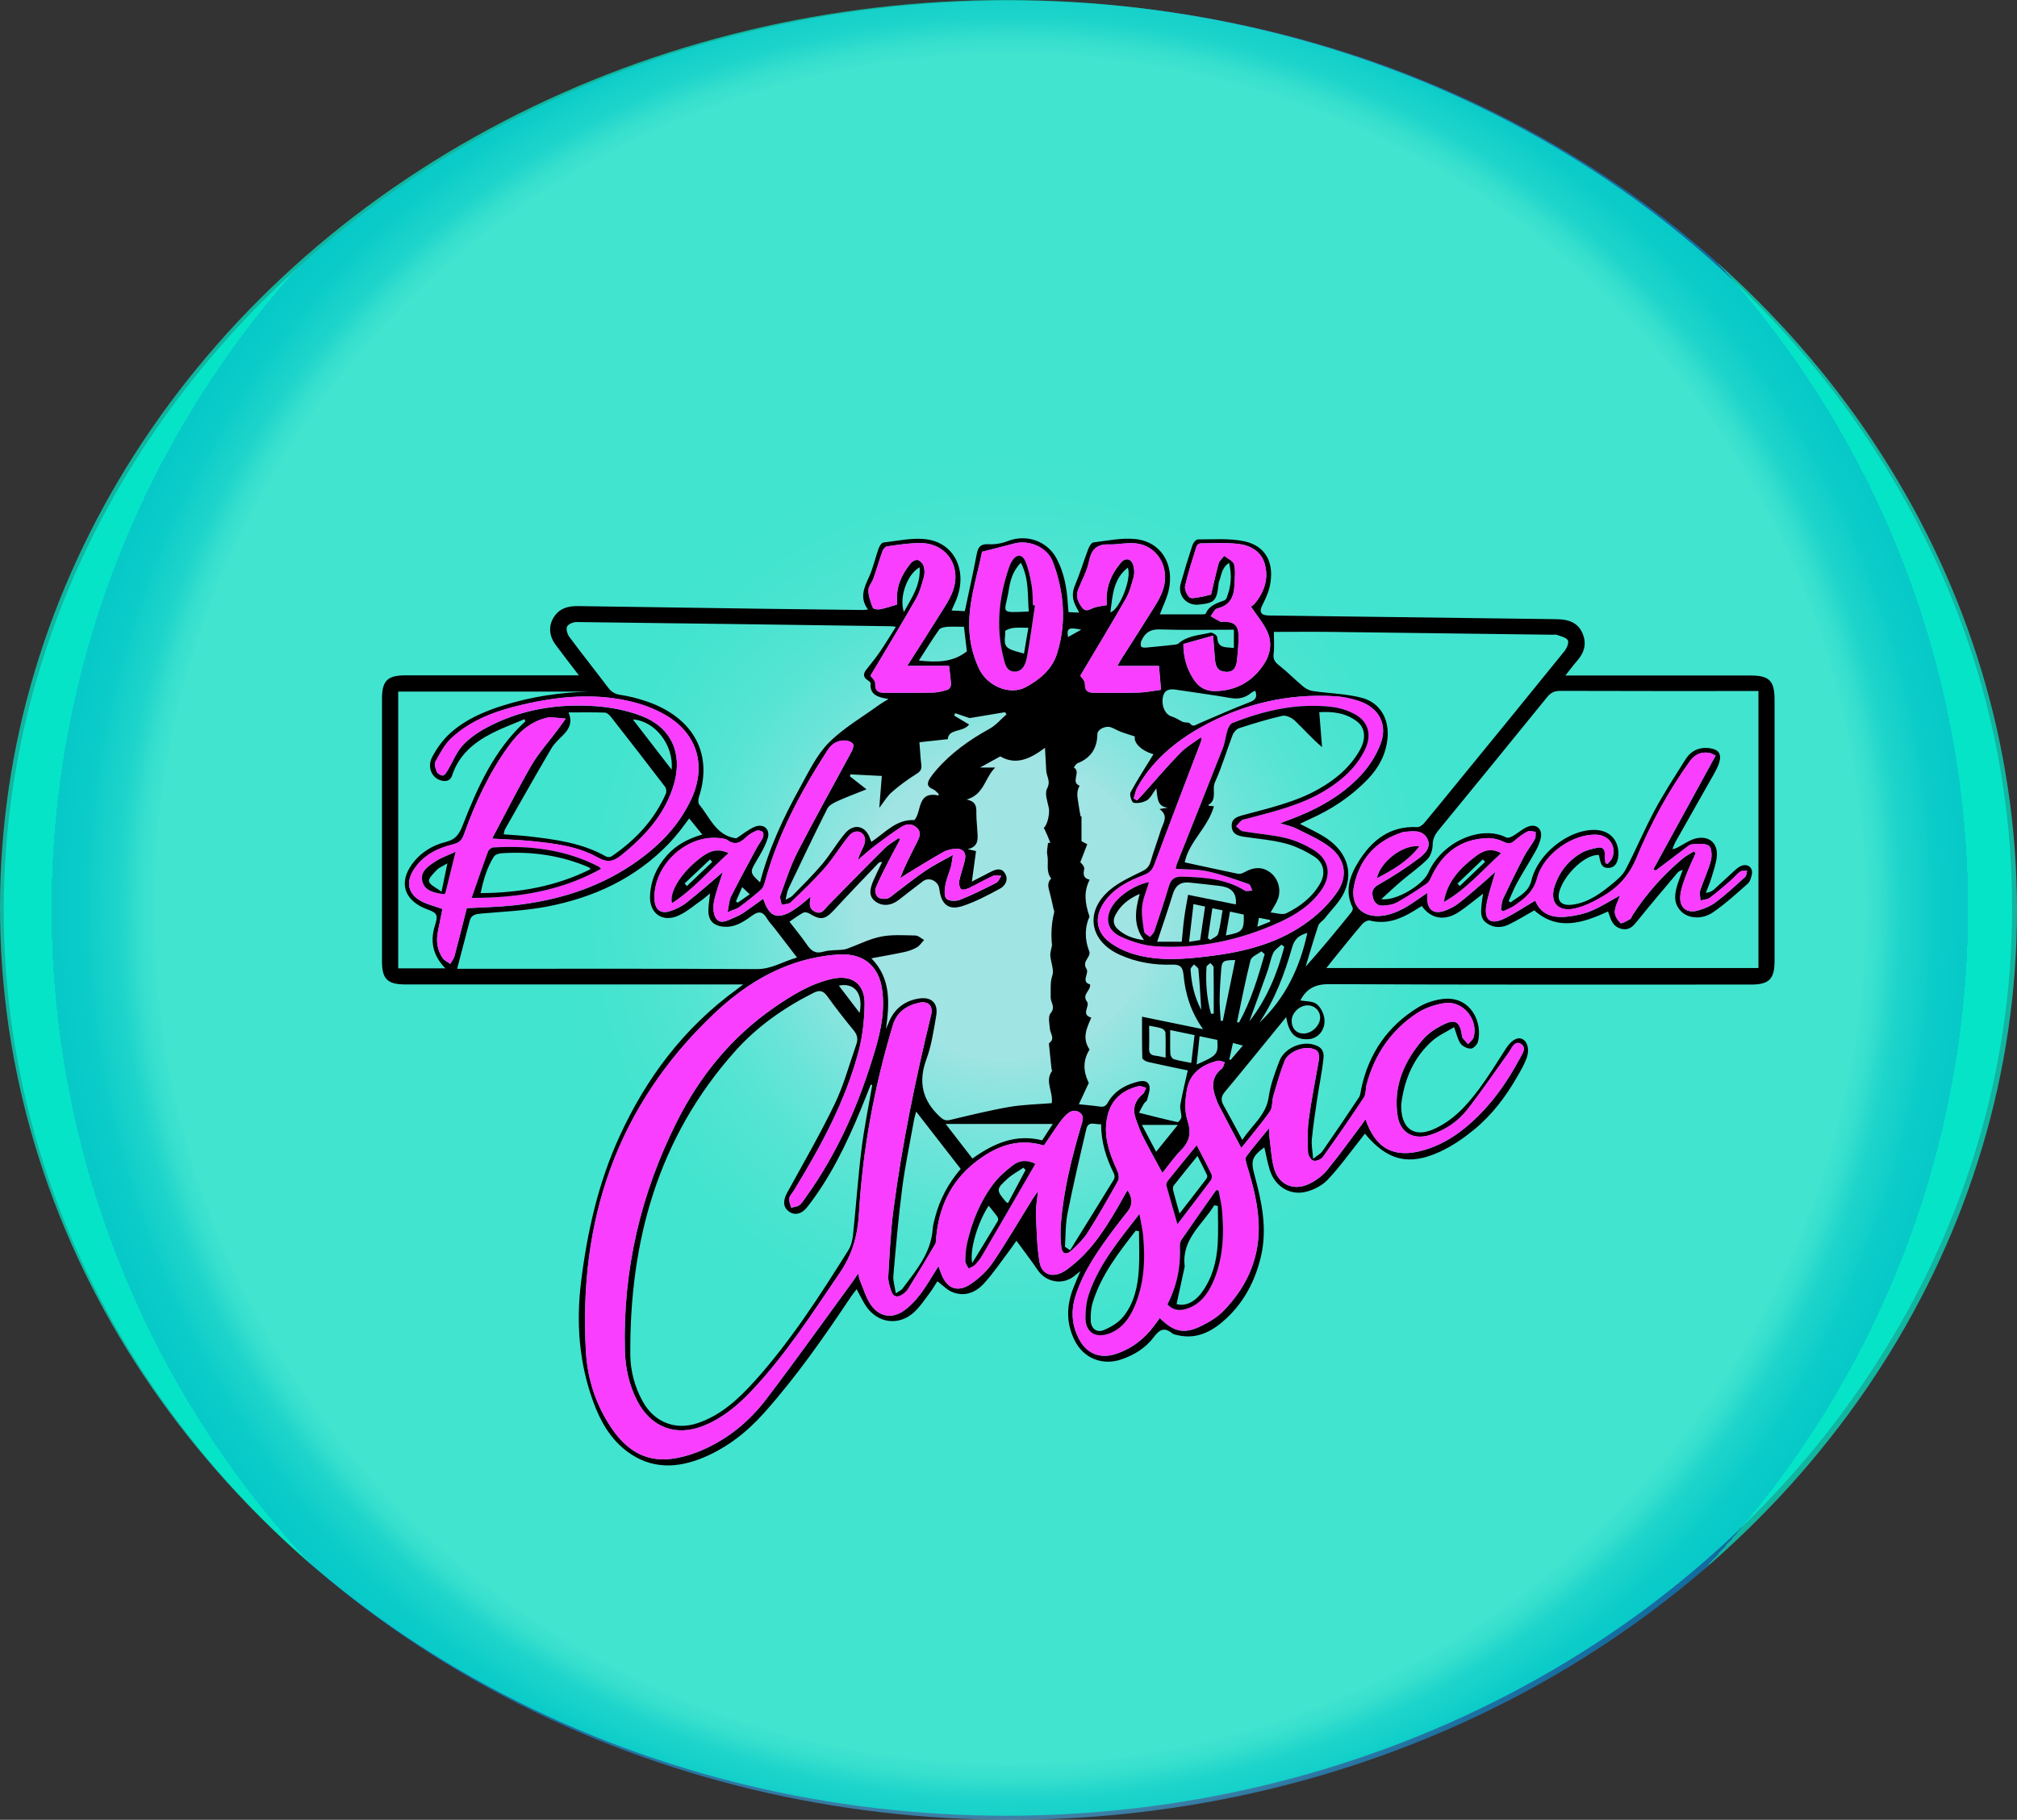 
<svg id="Layer_1" data-name="Layer 1" xmlns="http://www.w3.org/2000/svg" xmlns:xlink="http://www.w3.org/1999/xlink" viewBox="0 0 532.65 480.61">
  <rect x="0" y="0" width="532.65" height="480.61" fill="#333333" stroke="none"/>
  <defs>
    <style>
      .cls-1 {
        fill: url(#radial-gradient-2);
      }

      .cls-1, .cls-2 {
        opacity: .64;
      }

      .cls-3 {
        fill: #fa3eff;
      }

      .cls-4 {
        fill: none;
      }

      .cls-2 {
        fill: url(#radial-gradient);
      }
    </style>
    <radialGradient id="radial-gradient" cx="266.67" cy="240.84" fx="266.67" fy="240.84" r="253.06" gradientTransform="translate(0 -.82)" gradientUnits="userSpaceOnUse">
      <stop offset=".89" stop-color="#fff"/>
      <stop offset=".91" stop-color="#c5e4f7"/>
      <stop offset=".92" stop-color="#91cdf0"/>
      <stop offset=".93" stop-color="#64b9eb"/>
      <stop offset=".95" stop-color="#40a9e6"/>
      <stop offset=".96" stop-color="#249ce2"/>
      <stop offset=".97" stop-color="#1093e0"/>
      <stop offset=".99" stop-color="#048dde"/>
      <stop offset="1" stop-color="#008cde"/>
      <stop offset="1" stop-color="#00a0de"/>
      <stop offset="1" stop-color="#00c2de"/>
      <stop offset="1" stop-color="#00dcde"/>
      <stop offset="1" stop-color="#00efde"/>
      <stop offset="1" stop-color="#00fbde"/>
      <stop offset="1" stop-color="#00ffde"/>
    </radialGradient>
    <radialGradient id="radial-gradient-2" cx="265.68" cy="239.77" fx="265.68" fy="239.77" r="253.06" gradientUnits="userSpaceOnUse">
      <stop offset=".16" stop-color="#96ffff"/>
      <stop offset=".16" stop-color="#90fffd"/>
      <stop offset=".22" stop-color="#64fff4"/>
      <stop offset=".27" stop-color="#40ffec"/>
      <stop offset=".32" stop-color="#24ffe5"/>
      <stop offset=".38" stop-color="#10ffe1"/>
      <stop offset=".43" stop-color="#04ffde"/>
      <stop offset=".48" stop-color="#00ffde"/>
      <stop offset=".5" stop-color="#00ffde"/>
      <stop offset="1" stop-color="#00ffde"/>
    </radialGradient>
  </defs>
  <ellipse class="cls-2" cx="266.82" cy="240.38" rx="265.83" ry="240.23"/>
  <ellipse class="cls-1" cx="265.68" cy="239.77" rx="265.68" ry="239.77"/>
  <g>
    <path d="m152.88,178.37c-2.26-2.97-4.26-5.51-6.18-8.11-1.87-2.54-1.86-5.42-.14-7.71,1.54-2.05,3.7-2.51,6.09-2.48,15.89.23,31.79.47,47.68.69,9.16.13,18.32.23,27.48.34.34,0,.68-.06,1.43-.12-2.33-3.08-1.04-5.78.26-8.63,1.08-2.37,1.63-4.99,2.51-7.46.23-.63.78-1.56,1.27-1.61,3.77-.43,7.64-1.33,11.33-.86,7.57.96,11.03,8.54,7.85,16.15-.34.81-.71,1.61-1.17,2.66,1.35.07,2.42.13,3.5.18,1.09-5.18,2.22-10.17,3.17-15.19.37-1.94,1.16-2.6,3.19-2.49,1.65.09,3.45-.23,5.01-.84,4.97-1.93,10.49.01,12.95,4.76,1.92,3.71,2.65,7.71,2.88,11.83.04.68.11,1.35.19,2.18.93.04,1.73.08,2.81.14-.47-.93-.84-1.58-1.14-2.26-.72-1.67-.69-3.24.05-5,1.31-3.11,2.28-6.37,3.48-9.53.26-.69.85-1.7,1.38-1.76,3.7-.45,7.49-1.27,11.13-.88,6.76.73,10.36,6.7,8.71,13.68-.47,1.98-1.41,3.85-2.3,6.2,3.91,0,7.63,0,11.35,0,.26,0,.7-.05.77-.21.92-2.19,2.97-2.74,4.9-3.48.24-.09.49-.34.58-.57,1.18-2.93,1.49-5.92.68-9.34-2.06,1.35-2.01,3.39-2.68,5.03-.1.25-.1.54-.13.82-.46,4.16-1.08,4.77-5.22,5.18-3.24.32-5.63-2.44-4.74-5.6.96-3.4,1.99-6.78,3.1-10.13.2-.61.92-1.49,1.4-1.49,4.07.01,8.25-.34,12.18.47,5.81,1.19,8.18,5.77,6.82,11.97-.38,1.73-1.18,3.39-1.98,5-.85,1.72-.37,2.61,1.72,2.65,5.55.09,11.11.14,16.66.21,19.43.25,38.87.5,58.3.75.49,0,.97.02,1.46.03,2.82.07,5.24.92,6.44,3.71,1.17,2.71.49,5.12-1.44,7.29-.99,1.11-1.86,2.34-3.07,3.86,1.18,0,1.91,0,2.64,0,15.41,0,30.82,0,46.23,0,5,0,6.36,1.38,6.36,6.45,0,22.98,0,45.96,0,68.94,0,4.77-1.44,6.23-6.18,6.23-37.14,0-74.28.07-111.42-.11-3.84-.02-6.07,1.31-7.63,4.31,1.44.27,3.24.13,4.3.95,1.09.84,1.93,2.57,2.06,3.99.27,2.9-1.74,5.14-4.17,5.28-3.47.21-5.22-1.42-5.93-5.84-1.45,1.78-2.74,3.36-4.04,4.95-4.04,4.94-8.05,9.91-12.15,14.8-1,1.19-1.11,2.21-.36,3.54,1.63,2.89,3.17,5.83,4.97,9.16,2.51-3.9,6.29-6.49,6.97-11.38.46-3.25,1.66-6.43,2.85-9.52,1.2-3.13,5.34-5.07,8.58-4.37,2.21.47,3.27,1.52,3.03,3.75-.38,3.58-1.13,7.12-1.66,10.68-.53,3.57-1.07,7.14-1.42,10.72-.14,1.46.19,2.97.35,5.11,1.17-.94,1.98-1.34,2.44-1.99,3.27-4.72,6.5-9.47,9.67-14.26.39-.6.41-1.45.57-2.19,1.99-9.36,6.98-16.68,15.18-21.63,1.9-1.15,4.23-1.89,6.43-2.15,7.29-.84,10.54,6.16,9.24,11.3-.19.75-1.21,1.8-1.87,1.81-.92.02-2.18-.57-2.72-1.31-.77-1.06-1.03-2.5-1.72-4.35-2.08,1.28-4.2,2.21-5.83,3.68-4.81,4.3-7.21,9.92-8.07,16.24-.09.68-.08,1.39-.02,2.08.42,5.11,3.7,7.04,8.4,5,5.23-2.27,8.9-6.34,12.18-10.76,2.51-3.39,4.72-7.01,7.01-10.56,1.36-2.12,2.94-3.14,4.25-2.58,1.41.6,2.08,2.68,1.26,5-.62,1.75-1.59,3.38-2.52,5-3.03,5.28-6.68,10.12-11.39,13.97-2.71,2.22-5.69,4.28-8.85,5.76-8.29,3.89-14.09,2.43-19.98-4.72-.46.62-.88,1.2-1.33,1.75-2.81,3.52-5.43,7.23-8.53,10.47-1.48,1.55-3.77,2.72-5.89,3.19-4.23.94-8.02-1.57-9.35-5.75-.62-1.96-.97-4.01-1.45-6.04-3.26,2.42-3.63,3.54-2.6,7.31,1.93,7.07,3.43,14.17,1.7,21.54-1.47,6.24-4.31,11.77-8.95,16.17-3.55,3.36-7.67,5.81-12.96,4.62-.54-.12-1.16-.21-1.56-.54-2.06-1.66-3.33-.96-4.8,1-2.16,2.89-5.2,4.77-8.63,5.93-5,1.69-9.93-.31-12.29-5.02-2.29-4.56-2.18-9.22-.34-13.9.53-1.35,1.12-2.68,1.84-4.41-.75.61-1.22,1-1.71,1.38-3.1,2.4-7.43,1.54-9.61-1.74-1.68-2.52-3.56-4.91-5.56-7.66-.69.97-1.13,1.64-1.61,2.28-2.3,3.03-4.42,6.23-6.98,9.02-2.22,2.43-5.21,3.6-8.5,2.18-1.33-.57-2.41-1.75-3.78-2.78-.63.97-1.27,2.09-2.05,3.12-1.29,1.71-2.49,3.55-4.05,5-4.04,3.76-9.66,3.02-12.76-1.57-.88-1.31-1.54-2.77-2.46-4.46-.54.71-1.04,1.3-1.47,1.94-7.1,10.63-14.4,21.11-22.92,30.67-4.48,5.03-9.7,9.16-15.94,11.8-6.93,2.92-13.8,3.22-20.16-1.46-4.5-3.31-7.17-8.02-9.06-13.18-3.77-10.32-4.56-20.95-3.22-31.78,1.63-13.2,4.54-26.09,10.1-38.25,7.07-15.47,17.01-28.7,30.85-38.8.48-.35.94-.73,1.85-1.42h-2.72c-28.81,0-57.61,0-86.42,0-4.81,0-6.24-1.41-6.24-6.15,0-23.12,0-46.24,0-69.36,0-4.65,1.45-6.12,6.06-6.12,14.37,0,28.74,0,43.11,0,.76,0,1.52,0,2.84,0Zm122.79,124.15c-7.18-2.15-13.15.41-18.54,4.78-6.16,4.99-9.18,11.67-9.9,19.48-.06.62,0,1.34-.28,1.83-2.35,4-4.75,7.96-7.2,11.9-.35.57-.94,1.03-1.51,1.41-1.21.79-2.34.63-2.83-.82-.44-1.29-.91-2.7-.83-4.03.35-5.95.62-11.92,1.4-17.81,2.29-17.26,5.78-34.3,9.91-51.21.58-2.37-.73-3.78-3.21-3.22-3.29.74-5.85,2.47-6.89,5.92-4.88,16.2-7.97,32.75-8.95,49.62-.34,5.88-1.73,10.89-5.06,15.79-7.34,10.79-14.39,21.77-23.42,31.29-3.61,3.8-7.62,7.11-12.54,9.1-7.3,2.94-13.88.46-17.52-6.54-2.19-4.21-3.16-8.75-3.28-13.43-.53-21.22,4.18-41.3,13.67-60.22,6.13-12.22,14.58-22.59,25.94-30.4,4.64-3.19,9.44-6.14,15.01-7.42,5.32-1.22,8.79,1.27,8.69,6.71-.07,4.12-.52,8.34-1.56,12.31-3.49,13.27-10.01,25.2-17.1,36.83-.43.71-1.13,1.37-1.25,2.13-.12.76.31,1.62.51,2.44.72-.2,1.55-.23,2.12-.63.65-.46,1.1-1.24,1.59-1.91,8.68-12,14.44-25.39,18.58-39.51,1.5-5.13,2.5-10.38,1.69-15.81-.84-5.59-4.47-8.99-10.12-9.02-2.34-.02-4.71.3-7.01.74-10.74,2.04-19.62,7.71-27.35,15.04-25.59,24.29-35.72,54.6-33.69,89.31.42,7.09,2.65,13.91,6.69,19.91,3.72,5.54,8.7,9.06,15.69,8.23,2.78-.33,5.58-1.15,8.16-2.26,6.83-2.93,12.52-7.56,16.99-13.41,7.78-10.2,15.21-20.66,22.79-31.01.47-.64.9-1.32,1.55-2.27.25.91.33,1.46.54,1.95.88,2.09,1.52,4.36,2.77,6.21,2.22,3.29,5.66,3.88,8.87,1.58,1.66-1.19,3.11-2.77,4.34-4.41,1.69-2.25,3.08-4.73,4.7-7.28.26.72.47,1.3.68,1.87,1.49,4.07,4.37,5.23,7.97,2.76,2.18-1.5,4.25-3.44,5.73-5.63,3.69-5.45,7-11.16,10.48-16.75.36-.59.78-1.14,1.43-2.06-.23,2.29-.61,4.09-.54,5.87.17,4.27.23,8.59.93,12.79.56,3.37,3.36,4.29,6.36,2.61.78-.44,1.48-1.02,2.19-1.58,5.32-4.24,8.89-9.86,12.24-15.65.81-1.4,1.6-2.81,2.45-4.31q2.02,3.04.11,5.53c-1.14,1.48-2.34,2.93-3.46,4.43-4.14,5.57-8.21,11.2-10.36,17.92-1.29,4.03-1,7.97,1.04,11.68,2.03,3.7,5.55,5.01,9.56,3.7,4.23-1.38,7.58-3.97,10.21-7.54.47-.64.95-1.29,1.44-1.96,3.69,3.72,6.47,4.32,10.99,2.08,2.08-1.03,4.2-2.29,5.81-3.94,5.87-6.04,9.33-13.24,9.32-21.81,0-5.81-1.48-11.38-3.19-16.9-.2-.66-.42-1.65-.09-2.09,1.8-2.42,3.77-4.72,5.99-7.45.05,1.11.04,1.71.12,2.3.36,2.74.48,5.55,1.19,8.2,1.17,4.34,5.07,6.14,9.16,4.24,1.77-.82,3.54-2.07,4.77-3.56,3.22-3.89,6.16-8.03,9.2-12.07.34-.45.65-.91,1.05-1.49,2.66,7.82,7.56,10.38,15.27,8.2,4.14-1.17,7.78-3.27,11.08-5.98,6.11-5.01,10.64-11.28,14.35-18.19.7-1.3,2.03-3.02.23-3.99-1.62-.86-2.3,1.21-3.12,2.34-3.65,5.05-7.14,10.23-10.98,15.13-2.46,3.14-5.81,5.35-9.67,6.61-4.39,1.44-7.98-.48-8.68-5-1.21-7.81,1.72-14.44,6.71-20.23,1.28-1.48,3.03-2.68,4.78-3.59,3.04-1.58,4.86-1.85,5.47,2.44.04.27.05.6.21.8.44.57.95,1.09,1.43,1.63.5-.6,1.27-1.12,1.47-1.81,1.33-4.73-2.85-9.8-7.71-9.04-2.53.39-5.19,1.3-7.31,2.71-6.8,4.49-11.15,10.89-13.24,18.78-.3,1.13-.12,2.53-.72,3.43-3.51,5.32-7.13,10.55-10.84,15.73-.46.64-1.79,1.18-2.48.97-.67-.2-1.41-1.42-1.44-2.21-.11-2.89-.19-5.83.2-8.68.68-5.08,1.7-10.11,2.58-15.16.41-2.37-.03-3.21-1.91-3.62-2.39-.52-6.15,1.05-7.05,3.32-1.19,3.01-2.07,6.15-2.98,9.27-.39,1.32-.14,2.99-.86,4.02-2.33,3.32-4.98,6.41-7.59,9.7-2.09-3.96-4.01-7.55-5.89-11.17-.44-.86-.76-1.78-1.07-2.7-.9-2.74-.65-5.18,1.83-7.1.43-.33.51-1.12.75-1.69-.64-.13-1.34-.5-1.92-.35-4.04,1.01-7.24,3.24-8.04,7.5-.49,2.65-.71,5.68.1,8.17,1.06,3.25.69,5.54-1.65,7.9-1.81,1.83-3.29,3.98-4.95,6.03-1.83-3.39-3.52-6.4-5.08-9.48-.78-1.54-1.39-3.17-1.95-4.8-.89-2.56-.35-4.75,1.83-6.51.46-.37.63-1.12.93-1.69-.7-.16-1.46-.58-2.08-.42-4.12,1.05-7.07,3.41-8.12,7.74-1.28,5.27.46,9.97,2.59,14.64.34.75.53,1.95.17,2.59-2.56,4.61-5.17,9.19-7.99,13.63-1.13,1.79-2.72,3.33-4.29,4.78-1.4,1.3-2.48.94-2.71-.94-.26-2.04-.25-4.15-.09-6.21.69-8.68,2.78-17.08,5.22-25.41.42-1.42,1.23-3.18-.61-4.07-1.72-.83-3.01.49-4.08,1.73-.77.89-1.42,1.89-2.09,2.85-.98,1.42-1.94,2.85-2.94,4.33Zm146.58-76.73c-3.55-.2-8.73,4.81-10.24,9-1.11,3.06.13,4.57,3.36,4.12,4.17-.59,7.4-3.02,10.51-5.58,1.31-1.07,2.7-2.29,3.45-3.74,2.68-5.16,4.93-10.55,7.68-15.67,2.45-4.57,5.31-8.93,8.07-13.33,1.46-2.32,3.66-3.36,6.4-2.99,2.45.34,3.23,1.55,2.49,3.92-.32,1.04-.87,2.03-1.41,2.99-3.34,5.93-6.71,11.84-10.05,17.76-.35.63-.59,1.32-.87,1.98,1.04-.11,1.66-.61,2.36-.99,1.21-.65,2.4-1.45,3.7-1.79,3.51-.91,6.01,1.13,5.68,4.71-.18,1.9-.86,3.76-1.41,5.61-.41,1.36-.99,2.68-1.49,4.01.97-.1,1.63-.42,2.16-.9,1.81-1.62,3.56-3.3,5.37-4.93.56-.5,1.16-1.02,1.84-1.29,1.72-.68,3.16.5,2.77,2.28-.18.86-.47,1.89-1.08,2.43-2.96,2.61-5.89,5.3-9.13,7.53-2.86,1.97-6.46,1.71-8.37-.14-2.36-2.3-1.78-5.04-.86-7.76.37-1.1.8-2.18,1.2-3.26-.71.15-1.12.42-1.43.78-3.56,4.24-7.17,8.45-10.63,12.77-1.03,1.28-2,2.32-3.75,2.07-1.68-.24-2.71-1.29-3.27-2.84-.2-.57-.41-1.14-.65-1.82-6.67,3.06-13.27,5.22-19.48-.29-2.33,1.31-4.45,2.63-6.69,3.72-1.98.96-4.08.96-5.93-.39-1.82-1.32-1.43-3.31-1.27-5.17.06-.73.21-1.45.37-2.57-2.32,1.77-4.22,3.37-6.27,4.76-3.68,2.49-7.42,2.04-9.91-1.5-.75.46-1.51.92-2.27,1.39-3.54,2.16-7.22,3.51-11.48,2.44-.56-.14-1.55.43-2,.96-2.57,3.01-5.04,6.1-7.53,9.16-.62.76-1.22,1.55-1.92,2.43h114.1v-73.16c-.81,0-1.49,0-2.17,0-16.73,0-33.46.02-50.19-.04-1.57,0-2.52.51-3.48,1.69-9.53,11.75-19.09,23.47-28.69,35.17-.97,1.18-1.48,2.29-1.51,3.87-.03,1.28-.52,2.89-1.4,3.76-2.09,2.08-4.56,3.78-6.81,5.7-1.83,1.55-3.58,3.21-5.36,4.82,3.93.56,11.03-3.8,12.42-6.97,3.68-8.33,14.08-12.67,20.64-9.3.41.21,1.25-.14,1.76-.44,1.31-.76,2.46-1.86,3.84-2.41,2.28-.91,3.96.55,3.47,2.93-.25,1.19-.75,2.38-1.35,3.45-1.59,2.85-3.35,5.6-4.93,8.45-.85,1.54-1.48,3.21-2.21,4.81.17.11.34.23.51.34,2.12-1.63,4.74-2.6,5.5-5.79,1.7-7.11,9.85-13.5,16.75-13.36,3.58.07,5.97,2.27,6.21,5.71.17,2.46-.69,4.13-2.32,4.3-2.48.26-2.39-1.76-2.82-3.42Zm-191.93,60.78c-.12-.04-.25-.09-.37-.13-.87,2.18-1.72,4.36-2.61,6.52-3.78,9.13-8.04,18-14.17,25.84-1.46,1.87-3.35,2.27-4.86,1.14-1.55-1.16-1.57-2.87-.42-4.98,4.26-7.77,8.71-15.45,12.55-23.42,2.41-5.02,3.86-10.5,5.72-15.79.46-1.32.26-2.45-.71-3.62-2.43-2.94-4.77-5.96-7-9.05-1.06-1.46-2.01-1.68-3.62-.87-7.83,3.94-14.92,8.92-20.75,15.46-20.34,22.83-27.84,50.17-27.63,80.09.03,4.31,1.16,8.51,3.28,12.36,3,5.45,8.57,7.72,14.47,5.74,6.19-2.08,10.81-6.37,15.07-11.09,9.55-10.61,17.22-22.58,24.78-34.61.73-1.16,1.07-2.66,1.22-4.05.79-7.51,1.31-15.06,2.23-22.56.7-5.69,1.88-11.33,2.84-16.99Zm47.43,4.76c.43-2.97-1.92-5.72.07-8.47.08-.11-.12-.39-.14-.59-.22-2.07-.44-4.14-.64-6.21-.02-.2-.07-.53.04-.6,1.61-1.17.3-2.43.19-3.68-.13-1.41-.55-3.31.16-4.16,1.23-1.48.32-2.48.09-3.71-.1-.56-.05-1.14-.05-1.72,0-1.53-.1-2.96.43-4.56.5-1.52-.41-3.47-.53-5.24-.06-.89.28-1.81.45-2.72q-.49-4.48.57-8.74c.07-.3-.12-.67-.2-1-.34-1.46-.63-2.94-1.03-4.38-.35-1.26-.67-2.47.44-3.53-1.49-1.89-.6-4.18-1.03-6.26-.21-.99.11-2.1.19-3.15.2,0,.4-.01.61-.02-.26-.64-.5-1.29-.77-1.93-.3-.69-.63-1.37-.94-2.04,1-.79,1.6-3.92,1.31-5.26-.36-1.69-1.13-3.78-.47-5.06.8-1.55.32-2.52-.03-3.77-.1-.37-.17-.76-.19-1.15-.11-1.81-.2-3.63-.32-5.88-4.04,3.02-7.73,4.64-11.81,2.26-1.7.94-3.26,1.8-5.34,2.95h4c-2.81,2.8-2.89,7.1-7.56,8.46,2.84.51,2.59,2.32,2.59,4.07,0,1.25.17,2.49.23,3.74.1,2.16.69,4.57-2.52,5.28.63.15,1.27.29,2.2.51-.36,2.6-.71,5.17-1.1,8.06,1.78-.92,3.35-1.74,4.92-2.54,1.38-.71,2.88-1.23,3.85.41.96,1.61.07,3.21-1.26,3.94-3.21,1.76-6.5,3.5-9.96,4.64-3.71,1.23-5.66-.44-6.14-4.5-.25-2.08-2.67-3.27-4.29-2.07-2.17,1.61-4.28,3.31-6.43,4.96-2.04,1.58-4.34,1.74-6.12.43-1.58-1.16-1.79-2.74-.62-5.45.73-1.69,1.56-3.34,2.35-5-.53-.02-.82.14-1.04.37-3.87,4.07-7.78,8.1-11.59,12.24-2.42,2.63-3.58,2.85-6.62.98-.43-.26-1.2-.41-1.6-.19-1.2.64-2.28,1.48-3.62,2.37,1.6,2.09,3.2,4,4.6,6.05,1.11,1.63,2.23,2.51,4.39,1.87,1.63-.48,3.43-.35,5.15-.53.46-.05.92-.19,1.35-.35,2.9-1.06,5.71-2.52,8.7-3.1,2.94-.58,6.05-.35,9.09-.29.76.02,1.51.76,2.27,1.18-.63.67-1.15,1.51-1.91,1.95-1,.58-2.16.99-3.29,1.23-2.83.61-5.69,1.09-8.72,1.66,5.16,5.25,4.83,11.65,3.86,18.68.46-1.09.7-1.72.98-2.33,1.57-3.35,4.29-5.24,7.87-5.75,3.21-.46,4.97,1.31,4.42,4.52-.67,3.89-1.24,7.88-2.6,11.55-2.2,5.99-1.07,10.8,3.5,15.11.93.87,1.53,1.2,2.79.9,5.19-1.24,10.38-2.52,15.63-3.43,3.67-.63,7.44-.69,11.22-1Zm-83.31-69.92c1.63-1.05,3.1-2.29,4.79-3.02,2.35-1.02,4.26.56,3.51,2.98-.66,2.13-1.87,4.13-3.02,6.08-1.7,2.88-1.74,3.03.99,5.59,2.33-8.94,6.2-17.2,10.63-25.19,2.24-4.05,4.31-8.45,7.49-11.66,3.9-3.93,8.88-6.78,13.4-10.08.62-.45,1.31-.82,2.4-1.5-2.92-.47-4.98-1.15-4.73-4.17.02-.26-.49-.61-.81-.83-1.25-.83-1.11-1.75-.29-2.79,1.24-1.58,2.52-3.14,3.65-4.8,1.41-2.06,2.7-4.21,4.13-6.47-.63-.1-.84-.16-1.04-.16-27.75-.39-55.51-.78-83.27-1.11-.88-.01-2.21.54-2.53,1.2-.32.69.09,2.03.63,2.75,3.35,4.51,6.86,8.91,10.24,13.39.85,1.13,1.79,1.69,3.23,1.9,2.18.32,4.35.88,6.45,1.56,11.75,3.81,18.35,12.98,14.26,25.49-.19.59-.22,1.53.12,1.94,2.85,3.4,4.43,8.21,9.76,8.9Zm141.96-54.55c0,1.95.17,3.89-.06,5.78-.18,1.48.33,2.21,1.44,3.08,2.22,1.74,4.2,3.79,6.37,5.6.71.59,1.67,1.06,2.58,1.19,4.29.63,8.72.69,12.88,1.78,4.93,1.29,7.32,5.71,6.8,10.77-.43,4.19-2.29,7.67-5.15,10.66-4.42,4.63-9.67,8.09-15.5,10.67-.77.34-1.52.73-2.47,1.19,2.3,1.21,4.32,2.13,6.2,3.28,5.83,3.54,8.07,8.95,5.55,14.64-1.16,2.63-3.44,4.77-5.25,7.1-.5.65-1.41,1.11-1.65,1.82-1.21,3.6-2.26,7.25-3.36,10.88,4.22-4.7,8.17-9.52,12.09-14.37.25-.31.47-.95.32-1.25-2.13-4.35-.76-8.35,1.51-12.02,3.53-5.72,8.32-9.59,15.57-9.22.59.03,1.37-.52,1.79-1.02,3.16-3.78,6.26-7.61,9.37-11.42,9.26-11.34,18.53-22.66,27.73-34.05.61-.76,1.23-2.25.88-2.85-.45-.77-1.84-1.03-2.86-1.43-.36-.14-.82-.03-1.24-.04-19.56-.25-39.12-.52-58.68-.75-4.98-.06-9.96,0-14.87,0Zm-36.69,27.64c-1.24-.4-2.44-.75-3.61-1.19-.91-.34-1.75-.85-2.65-1.2-1.44-.56-3.64.49-3.66,1.77-.04,3.75-1.73,6.31-5.25,7.7-.4.16-.65.73-.97,1.11,2.05,1.12-.99,3.87,1.55,4.83-1.1,1.73-.44,3.55-.23,5.34.11.93.32,1.84.48,2.76.08-.01.15-.03.23-.04v6.58c.48.25,1,.53,1.52.8-.65,1.68-1.24,3.23-1.84,4.77.68.59,1.15,1.28,1.03,1.84-.31,1.39-.19,2.41,1.45,2.76-1.62,3.17-1.27,6.14-.04,9.74-1.2,2.59-1.4,5.89-.05,9.2.47,1.64-2.08,2.53-.74,4.64.75,1.18-1.56,3.41.94,4.07.21,1.77-2.26,2.57-.81,4.57.85,1.17-1.72,3.42,1.12,4.2-1.17,2.75-2.52,5.37-.45,8.44-1.62,2.56-1.86,5.47-.2,8.8-.72,1.55-1.64,3.51-2.63,5.65,2.11.22,3.84.35,5.55.61,1.03.15,1.58-.11,2.12-1.08,1.57-2.8,4.14-4.4,7.17-5.29,1.36-.4,3.09-.81,3.71.66.44,1.03-.2,2.58-.49,3.86-.09.42-.65.71-.9,1.12-.41.66-.75,1.37-1.28,2.36,3.62.9,6.89,1.75,10.19,2.47.25.05.97-.83,1-1.3.05-1.09-.46-2.24-.27-3.29.52-2.99,1.27-5.94,1.97-9.06-3.26-.69-6.92-1.42-10.56-2.25-.56-.13-1.44-.68-1.45-1.05-.11-3.57-.07-7.14-.07-10.89,5.4,1.11,10.54,2.16,16.12,3.31-3.23-4.54-4.7-9.29-5.16-14.3-.2-2.12-.88-2.84-3.04-2.76-4.76.16-9.42-.63-13.78-2.59-8.09-3.63-9.35-11.55-2.57-17.2,2.45-2.04,5.5-3.42,8.4-4.84,1.25-.61,1.91-1.27,2.29-2.59.8-2.79,1.85-5.51,2.7-8.28.56-1.85,2.21-3.73-.34-5.59,1.04-.18,1.65-.28,2.25-.38-2.93-.19-2.75-2.57-3.1-5.08-1.04,1.39-1.56,2.6-2.47,3.14-1,.59-2.42.87-3.54.66-.45-.08-1.15-2.11-.8-2.75,1.87-3.46,4.03-6.76,6.06-10.07-3.14-.87-5.3-3.02-4.91-4.64Zm-112.2,41.45c-.96.78-1.51,1.29-2.12,1.71-2.04,1.42-3.96,3.13-6.2,4.14-4.26,1.92-7.73-.57-7.53-5.19.17-4.1,1.75-7.63,4.47-10.71,2.47-2.79,5.61-4.42,9.33-5.5-1.24-1.53-2.29-2.82-3.46-4.26-1.04,1.39-1.8,2.47-2.62,3.49-.83,1.03-1.68,2.03-2.59,2.99-8.91,9.37-20.08,14.49-32.55,16.85-5.63,1.06-11.42,1.29-17.15,1.8-1.42.13-2.63.3-3.05,1.9-1.08,4.14-2.17,8.28-3.32,12.69,1.33,0,2.43,0,3.53,0,25.19,0,50.38-.08,75.57.08,3.99.03,7-2.06,10.67-3.05-2.12-2.77-4.06-5.29-6.01-7.82-.64-.82-1.39-1.58-1.91-2.46-1.11-1.9-2.2-2.1-4.07-.72-2.21,1.63-4.61,3.18-7.62,2.83-2.56-.3-3.86-1.72-3.81-4.29.03-1.3.24-2.6.43-4.47Zm-64.24,3.91c4.29-.24,8.25-.3,12.17-.72,11.32-1.22,22.02-4.38,31.55-10.82,6.65-4.49,12.25-10.01,15.64-17.45,4-8.78,1.45-17.18-6.89-22.02-2.54-1.48-5.39-2.6-8.24-3.34-9.91-2.6-19.82-1.66-29.65.63-6.81,1.59-13.37,3.94-18.61,8.76-1.81,1.67-3.03,4.04-4.25,6.24-.36.66,0,1.89.37,2.72.22.5,1.1,1.02,1.62.96.47-.05.93-.84,1.26-1.38,1.29-2.17,2.22-4.66,3.88-6.49,1.73-1.91,3.99-3.48,6.27-4.71,9.05-4.88,18.87-6.45,28.99-5.72,4.09.3,8.29,1.14,12.11,2.61,7.72,2.98,10.79,9.77,8.55,17.73-2.26,8.05-7.6,13.86-13.91,18.98-2.06,1.67-3.62,2.14-6.29.63-5.32-2.99-11.42-3.7-17.44-4.32-3.26-.34-6.55-.43-10.44-.66,3.55-6.68,6.76-13.12,10.37-19.33,1.94-3.33,4.58-6.24,6.9-9.35.74-1,1.45-2.01,2.17-3.02-1.46-.13-2.92-.27-4.38-.39-.13-.01-.26.09-.4.12-4.56,1-7.7,3.92-10.34,7.56-5.17,7.14-8.83,15.06-11.77,23.32-.52,1.46-1.22,2.19-2.76,2.57-4.35,1.06-8.24,3-10.67,7-1.97,3.24-1.18,6.29,2.18,8.06,1.68.89,3.59,1.33,5.57,2.04-.38,1.89-.77,3.92-1.19,5.95-.52,2.49-.19,4.87,1.22,6.98.45.68,1.34,1.06,2.03,1.58.39-.68.94-1.32,1.13-2.05,1.13-4.21,2.18-8.45,3.24-12.64Zm273.62.8c-.17-.13-.35-.25-.52-.38.18-.98.17-2.04.58-2.91,1.77-3.76,3.6-7.48,5.52-11.16.83-1.59,1.99-3.01,2.87-4.58.29-.52.15-1.28.21-1.93-.71-.05-1.56-.38-2.1-.11-1.22.62-2.36,1.46-3.39,2.37-.94.83-1.65,1-2.89.4-1.32-.64-2.93-1.06-4.39-1-6.91.24-11.69,3.77-14.64,9.93-.35.73-.68,1.63-1.29,2.05-2.56,1.76-5.17,3.48-7.89,4.99-1.09.61-2.51.79-3.79.86-1.53.08-2.39-.98-2.66-2.42-.26-1.39.03-2.28,1.52-3.12,3.71-2.1,7.33-4.43,10.74-7,1.57-1.18,3.4-3.03,2.06-5.33-1.33-2.29-3.84-1.76-6.05-1.61-.2.01-.4.11-.6.17-6.85,2.26-11.1,6.96-12.58,13.96-1.14,5.41,2.29,8.79,7.74,7.98,3.7-.55,6.68-2.59,9.65-4.66.58-.41,1.17-.81,1.94-1.34,0,.86-.03,1.35,0,1.83.16,2.61,1.67,3.79,4.2,3.01,1.37-.42,2.73-1.08,3.87-1.94,2.27-1.71,4.38-3.62,6.55-5.47,1.07-.91,2.1-1.87,3.35-3-.89,3.23-1.93,6.03-2.39,8.92-.61,3.88,1.15,5.17,4.67,3.48,2.83-1.36,5.46-3.14,8.26-4.79,1.46,3.72,4.68,4.65,8.4,4.24,2.18-.24,4.41-.7,6.42-1.54,2.59-1.08,4.98-2.64,7.57-4.06-.5,1.41-1.32,2.82-1.39,4.26-.05,1.02.72,2.26,1.49,3.04.25.26,1.71-.56,2.53-1.04.37-.21.5-.81.77-1.21,3.62-5.57,8-10.47,13.08-14.74.9-.76,1.99-1.3,3-1.94l.49.45c-.9,2.06-1.89,4.09-2.67,6.19-.62,1.67-1.26,3.41-1.4,5.16-.24,3.03,1.68,4.62,4.59,3.83,1.7-.46,3.45-1.2,4.84-2.25,2.71-2.05,5.2-4.38,7.72-6.66.36-.33.35-1.06.5-1.61-.62.06-1.38-.09-1.82.22-.9.63-1.58,1.55-2.42,2.28-1.84,1.58-3.66,3.19-5.6,4.63-.65.48-1.64.49-2.48.72-.03-.91-.3-1.9-.04-2.72.85-2.63,2.09-5.15,2.8-7.82.33-1.24.22-3.4-.52-3.91-1.08-.74-2.94-.49-4.44-.4-.67.04-1.33.69-1.94,1.15-2.57,1.91-5.13,3.85-7.69,5.79-.2-.12-.39-.24-.59-.35,5.44-9.93,10.88-19.87,16.44-30.02-.48-.2-1.12-.63-1.8-.73-2.11-.31-3.75.46-5.02,2.23-5.73,7.99-10.39,16.6-14.14,25.64-1.88,4.54-4.82,7.7-8.83,10.04-2.36,1.38-4.92,2.69-7.56,3.24-4.45.93-6.6-1.84-5.1-6.15,1.3-3.74,3.68-6.69,7.14-8.63,1.23-.69,2.71-1.01,4.12-1.3,1.22-.25,1.98.3,1.91,1.73-.04.78.11,1.56.17,2.34.19.07.37.13.56.2.42-.52,1.01-.98,1.24-1.58,1.2-3.03-.8-5.97-4.1-6.13-6.24-.31-14.02,5-15.75,11.51-.95,3.6-3.34,5.39-5.98,7.23-.91.64-2.02,1-3.03,1.49Zm-97.5-29.79c.3.17.59.35.89.52.61-.66,1.23-1.3,1.83-1.97,3.19-3.54,6.27-7.19,9.6-10.59,1.58-1.61,3.63-2.77,5.47-4.13.18.63.06.94-.06,1.25-4.09,10.74-8.21,21.47-12.21,32.24-.56,1.5-1.26,2.32-2.77,2.89-4.1,1.58-8.05,3.5-10.62,7.32-2.5,3.72-2.13,7.62,1.41,10.35,1.92,1.48,4.29,2.58,6.62,3.26,6.67,1.94,13.48,1.3,20.24.46,9.33-1.16,18.3-3.52,25.93-9.28,2.82-2.13,5.48-4.75,7.46-7.67,2.82-4.16,2.06-8.6-1.88-11.69-2.67-2.09-5.93-3.46-9-5.02-1.2-.61-2.57-.86-4.22-1.39.9-.34,1.41-.54,1.92-.73,7.24-2.66,14.01-6.2,19.32-11.87,2.21-2.36,4.1-5.3,5.25-8.32,1.97-5.17-.41-9.59-5.64-11.34-2.02-.68-4.17-1.15-6.29-1.28-12.65-.78-24.52,2.03-35.55,8.22-6.88,3.86-12.76,8.86-16.72,15.82-.5.88-.66,1.96-.97,2.94Zm-160.65-20.38c-.08-.19-.15-.37-.23-.56-2.84,1.21-5.76,2.27-8.51,3.67-4.82,2.45-8.83,5.75-10.59,11.16-.49,1.52-1.68,1.72-3.03,1.33-2.37-.68-3.64-3.54-2.25-6.17,1.23-2.33,2.88-4.6,4.83-6.35,4.03-3.6,8.95-5.72,14.09-7.31,7.3-2.26,14.77-3.4,22.4-3.61h-50.29v73.09h12.44c-2.93-3.03-3.98-6.4-3.01-10.36.31-1.27,1.04-2.87.57-3.8-.48-.95-2.2-1.3-3.4-1.86-5.12-2.39-6.32-6.77-3.03-11.38,2.23-3.13,5.42-5.11,9-5.98,2.65-.65,3.56-2.12,4.45-4.39,3.94-10.09,8.34-19.94,16.56-27.47Zm-5.72,29.86c2.26.18,4.39.28,6.49.52,7.09.82,14.17,1.71,20.55,5.34.37.21,1.11.19,1.45-.05,6.23-4.27,11.29-9.57,14.34-16.58.21-.49.09-1.38-.23-1.8-4.71-6.17-9.47-12.3-14.25-18.41-.4-.51-1.05-1.15-1.61-1.17-3.15-.11-6.3-.05-9.62-.05,1.07,2.52.23,4.33-1.42,5.97-1.12,1.13-2.36,2.24-3.15,3.59-4.14,7.04-8.15,14.16-12.19,21.26-.19.34-.21.77-.37,1.38Zm59.12,20.56c.38-1.81.39-3.1.91-4.13,2.18-4.33,4.5-8.58,6.79-12.85.49-.91,1.17-1.73,1.61-2.67.2-.43.24-1.29-.03-1.51-.39-.33-1.22-.53-1.67-.34-1,.43-2.01,1.01-2.78,1.77-1.49,1.45-2.9,2.11-4.83.73-.62-.44-1.58-.49-2.4-.57-8.8-.83-17.48,7.61-16.89,16.42.16,2.42,1.56,3.63,3.89,2.95,1.62-.47,3.25-1.29,4.58-2.33,3.21-2.51,6.25-5.24,9.58-8.06-.88,2.82-1.88,5.33-2.37,7.93-.27,1.43-.16,3.41.66,4.44,1.22,1.53,3.08.34,4.59-.28.89-.37,1.78-.8,2.58-1.34,1.75-1.18,3.44-2.45,5.18-3.7,1.36,3.97,2.89,5.13,5.72,4.16,1.22-.42,2.33-1.2,3.4-1.95,1.13-.79,2.16-1.74,3.45-2.81-.38,1.82-.56,3.28,1.19,4.06,1.78.79,2.44-.72,3.37-1.67,4.96-5.04,9.89-10.11,14.91-15.08,1.08-1.08,2.49-1.83,3.74-2.74.14.12.27.24.41.35-.97,1.81-1.97,3.59-2.9,5.42-1.25,2.47-2.54,4.92-3.6,7.47-.26.62.06,1.88.57,2.33.54.48,1.67.58,2.45.42.75-.16,1.39-.86,2.06-1.35,2.72-2.03,5.37-4.18,8.18-6.08,2.09-1.42,4.38-2.53,7.16-4.1-.25,1.52-.32,2.39-.55,3.21-.45,1.6-1.16,3.14-1.45,4.77-.21,1.19-.37,2.96.29,3.59.7.66,2.55.69,3.61.26,3.27-1.3,6.44-2.89,9.58-4.5.58-.3.87-1.19,1.29-1.81-.75,0-1.61-.24-2.23.04-2.14.97-4.18,2.18-6.31,3.19-.64.3-1.82.59-2.08.29-.45-.51-.61-1.53-.47-2.25.37-1.83,1.05-3.59,1.47-5.41.46-1.99-.5-3.14-2.54-2.99-1.08.08-2.24.33-3.17.86-3.2,1.8-6.31,3.75-9.45,5.65-.66.4-1.31.84-1.96,1.26,1.33-3.37,2.91-6.44,4.47-9.51.65-1.27,1.27-2.58-.02-3.81-1.33-1.26-2.87-1.04-4.22-.16-2.31,1.51-4.55,3.15-6.75,4.82-1.59,1.21-3.07,2.55-4.6,3.84.35-1.46,1.06-2.58,1.56-3.78.27-.65.44-1.51.24-2.15-.56-1.84-2.73-2.18-4.14-.47-2.25,2.72-4.06,5.81-6.38,8.46-2.82,3.21-5.92,6.17-9.01,9.13-.53.5-1.59.44-2.41.64-.12-.84-.58-1.81-.32-2.51,1.41-3.9,2.69-7.89,4.58-11.56,4.57-8.87,9.46-17.57,14.19-26.37.33-.61.67-1.66.39-2.04-.41-.55-1.39-.91-2.13-.92-1.9,0-3.45.81-4.53,2.48-7.11,10.99-13.25,22.44-16.68,35.17-.17.64-.47,1.36-.95,1.77-1.83,1.59-3.72,3.11-5.67,4.55-.73.53-1.68.76-3.17,1.4Zm67.2-95.19c-1.33,6.66-3.87,13.83-3.32,21.4.24,3.23,1.14,6.6,2.54,9.52,2.27,4.72,8.26,7.04,12.32,4.83,3.61-1.97,6.91-4.57,8.26-8.87,1.5-4.78,1.93-9.69,1.3-14.6-.42-3.32-1.25-6.67-2.48-9.78-1.49-3.77-6.28-5.71-10.1-4.69-2.69.72-5.39,1.38-8.54,2.19Zm-19.76,30.15c3.44-5.41,6.66-10.41,9.81-15.46.91-1.46,1.8-2.99,2.34-4.61,2.18-6.59-1.99-12.45-8.87-12.39-2.89.02-5.79.48-8.66.89-.46.06-1,.81-1.19,1.35-.84,2.34-1.52,4.74-2.34,7.08-.39,1.11-1.37,2.15-1.35,3.21.03,1.55.6,3.13,1.19,4.59.14.35,1.33.5,1.97.37,1.45-.28,2.85-.79,4.41-1.24,0-.18.02-.52,0-.86-.28-3.9,1.27-7.17,3.65-10.08.4-.49,1.35-.97,1.84-.82.64.21,1.34.97,1.55,1.64.27.88.3,1.96.04,2.85-.56,1.99-1.1,4.05-2.12,5.82-3.91,6.82-7.99,13.53-11.98,20.24.3.47,1.3,1.31,1.26,2.09-.11,1.98.83,2.43,2.47,2.42,4.29-.02,8.57.05,12.85-.05,1.29-.03,2.6-.38,3.84-.78.4-.12.87-.85.85-1.29-.07-1.63-.32-3.25-.52-4.98h-11.05Zm52.75-16.05c-.49-4.32.97-7.96,3.64-11.17,1.26-1.52,2.85-1.15,3.34.77.23.91.32,1.97.08,2.85-.55,1.99-1.07,4.07-2.08,5.84-3.91,6.84-8,13.58-12.02,20.34.26.43,1.24,1.31,1.22,2.18-.04,1.85.8,2.33,2.36,2.33,3.94,0,7.88.08,11.81-.04,1.96-.06,3.91-.48,5.93-.74-.2-2.31-.36-4.21-.54-6.31h-10.98c.42-.74.65-1.21.94-1.66,2.93-4.62,5.91-9.22,8.8-13.87.91-1.46,1.79-3,2.32-4.62,1.91-5.88-1.5-11.66-7.32-12.24-2.31-.23-4.69.37-7.03.3-3.26-.1-4.6,1.41-5.23,4.52-.51,2.53-1.85,4.9-2.83,7.33-.74,1.84-.06,3.41,1.02,4.83,1.07,1.41,2.21.32,3.35-.03.96-.3,1.99-.39,3.22-.62Zm27.5-2.78c.67-2.82,1.25-5.57,2.01-8.27.21-.74.96-1.32,1.46-1.97.91.74,2.4,1.36,2.61,2.26.41,1.76.15,3.69.08,5.54-.12,3.03-1.21,5.31-4.53,6.08-.7.16-1.17,1.33-1.75,2.04.84.49,1.66,1.01,2.53,1.44.28.14.68.02,1.03.03,2.62.03,3.74.95,3.8,3.57.05,2.2-.18,4.42-.4,6.61-.17,1.7-.79,3.18-2.91,3.06-1.99-.11-2.75-1.08-2.93-3.54-.14-1.92-.3-3.83-.47-6.03-2.8.79-5.3,1.5-7.85,2.22,0,3.61.96,6.82,2.95,9.68,1.26,1.81,3.08,2.78,5.32,2.76,5.55-.05,9.91-2.46,12.95-7.03,1.78-2.67,2.3-5.78.92-8.74-1.04-2.23-2.71-4.17-4.3-6.55.05-.04.64-.34,1.02-.8,2.52-3.07,3.72-6.61,2.64-10.46-.94-3.36-3.84-4.96-7.08-5.31-3.29-.36-6.64-.16-9.97-.13-.34,0-.88.47-.99.82-1.07,3.44-2.2,6.87-3,10.37-.21.92.41,2.36,1.13,3.05.48.46,1.84.09,2.79-.05,1.06-.15,2.09-.47,2.94-.67Zm-71.91,53.07c-.04-.18-.09-.37-.13-.55-.47-.38-.88-.91-1.42-1.13-1.86-.74-1.45-1.89-.64-3.11.42-.63.91-1.23,1.4-1.81,3.99-4.65,8.88-8.11,14.22-11.06,1.67-.93,2.98-2.51,4.46-3.79-.13-.19-.27-.38-.4-.57-2.97.5-5.95.99-9.36,1.56-.86-.29-2.34-.8-3.81-1.3l-.24.65c1.31.79,2.63,1.58,3.92,2.35-1.64,2.15-5.4,1-5.63,3.86-2.53.28-4.89.54-7.49.82.17,2.12.27,4.04.5,5.95.15,1.2-.25,1.77-1.31,2.43-2.28,1.42-4.46,3.03-6.48,4.79-1.21,1.05-2.04,2.52-3.31,4.15.24-3,.44-5.57.67-8.42-2.91-.15-5.6-.29-8.29-.42-.04.18-.09.35-.13.53,1.33,1.04,2.66,2.08,4.37,3.42-2.8,1.13-5.25,2.02-7.62,3.1-1.02.46-2.27,1.1-2.73,2.01-3.53,7-6.9,14.08-10.27,21.16-.36.76-.44,1.66-.74,2.9.87-.5,1.43-.68,1.79-1.05,2.64-2.73,5.37-5.39,7.82-8.29,2.18-2.59,3.89-5.57,6.07-8.17,2.36-2.8,5.48-2.06,6.64,1.39.09.26.2.5.34.83,3.63-2.41,6.57-6.02,11.36-5.75,2.03-2.34.58-7.75,6.46-6.49Zm-11.34,131.46c.95-.65,1.45-.83,1.71-1.19,3.58-4.82,7.59-9.41,8.02-15.84.07-1.03.37-2.05.63-3.05,1.23-4.76,3.5-8.98,6.76-12.78-3.88-4.99-7.68-9.88-11.76-15.14-.28,1.09-.46,1.6-.55,2.12-1.07,6.01-2.34,11.99-3.13,18.04-1,7.69-1.66,15.43-2.34,23.16-.12,1.38.37,2.81.65,4.67Zm44.66-12.28c.45.3.91.59,1.36.89.58-.95,1.17-1.9,1.75-2.85,3.28-5.29,6.58-10.56,9.82-15.87.23-.37.2-1.09,0-1.49-2.03-4.07-3.39-8.32-3.4-13.07-1.48.2-3.35-1.02-3.89,1.26-1.75,7.42-3.48,14.85-4.97,22.32-.57,2.87-.47,5.87-.68,8.82Zm-24.44-23.31c5.7-4.12,11.56-6.55,18.41-4.82.93-1.43,1.77-2.72,2.81-4.32h-28.28c2.46,3.19,4.72,6.11,7.06,9.13Zm74.69-123.54c-.39.18-.74.26-.97.46-1.63,1.4-3.42,1.81-5.58,1.44-4.83-.84-9.7-1.48-14.55-2.22-1.77-.27-3.03.24-3.33,2.15-.37,2.39.74,4.49,2.38,4.97.95.28,1.8.86,2.7,1.31.58.42,1.76.1,2.07.49.89,1.09,1.51.42,2.31.07,4.5-1.93,8.98-3.92,13.54-5.68,1.59-.61,1.99-1.36,1.44-3Zm-76.92-16.91c-1.67,0-3.13-.08-4.57.03-.7.05-1.67.26-2.02.75-1.82,2.58-3.47,5.27-5.32,8.14,4.72.5,8.93.53,12.67-2.43-.24-1.99-.48-4.1-.77-6.5Zm71.28.77c-6.77,0-13.22.15-19.65-.07-2.55-.09-3.88.98-4.79,3.03-.19.44-.25,1.09-.06,1.5.11.24.84.31,1.27.27,2.49-.22,4.97-.48,7.45-.75.4-.04.88-.1,1.15-.34,2.42-2.11,5.54-2.17,8.43-2.85.51-.12,1.79.73,1.8,1.15.07,3.13,2.33,2.61,4.39,2.9v-4.84Zm6.69,103.83c6.8-6.4,10.69-14.38,12.7-23.73-2.33.58-3.45,1.8-4.01,3.78-1.99,7.03-4.57,13.81-8.69,19.96Zm-17.09,3.24c-2.19-.45-4.13-.85-6.42-1.33,0,2.49-.06,4.43.04,6.36.03.47.49,1.2.91,1.33,1.43.43,2.92.65,4.61.99.3-2.51.56-4.76.87-7.35Zm33.17-4.59c.03-1.81-1.44-3.27-3.31-3.27-2.13,0-4.22,2.03-4.21,4.08,0,2.03,1.25,3.36,3.13,3.37,2.18,0,4.35-2.06,4.39-4.18Zm-14.64-16.79c-.29-.25-.58-.5-.87-.74-.99.77-2.62,1.38-2.87,2.33-1.37,5.4-2.42,10.89-3.57,16.35.17.05.34.1.51.15,3.18-5.7,5-11.89,6.8-18.1Zm-156.62-48.73c.62-6.49-4.43-12.92-10.23-13.25,3.4,4.4,6.68,8.65,10.23,13.25Zm161.79,46.81c-.24-.2-.49-.4-.73-.6-.74.72-1.76,1.32-2.17,2.19-.7,1.49-.95,3.18-1.5,4.74-1.58,4.47-3.22,8.92-4.84,13.37,4.61-5.87,7.37-12.59,9.24-19.71Zm-12.94,3.48c-3.27.02-3.56.23-3.74,2.81-.19,2.55-.36,5.1-.39,7.65-.02,1.86.18,3.73.29,5.59.18,0,.37,0,.55.01,1.08-5.29,2.17-10.58,3.29-16.07Zm-20.9,50.63c2.08-2.56,3.82-4.71,5.74-7.09h-9.49c1.29,2.44,2.42,4.58,3.75,7.09Zm-1.84-33.29c0,2.17.06,4.08-.02,5.99-.05,1.22.42,1.79,1.61,1.92.74.08,1.47.27,2.75.52,0-2.37.05-4.49-.04-6.62-.02-.38-.55-.94-.96-1.08-.96-.33-1.98-.45-3.34-.74Zm13.32,2.77c-.28,2.61-.52,4.92-.79,7.47,5.43-2.34,5.75-2.73,5.46-6.49-1.41-.3-2.87-.6-4.68-.98Zm-23.56-111.96c2.33-.51,5.76-9,4.59-11.78-3.91,3.04-4.01,7.54-4.59,11.78Zm-50.37-11.87c-3.14,1.65-5.51,7.71-4.17,11.8,2.12-3.82,4.47-7.15,4.17-11.8Zm-21.34,110.48c1.91,2.5,3.63,4.75,5.49,7.19,1-5-1.28-8.09-5.49-7.19Zm98.28,7.41c.24,0,.48,0,.72-.01,0-4.08.02-8.16-.04-12.24,0-.38-.55-.75-.85-1.13-.36.35-1,.68-1.02,1.05-.26,4.18.07,8.31,1.19,12.33Zm-2.57-1.01c-.23-3.58-.42-7.16-.75-10.72-.04-.46-.78-.87-1.19-1.3-.31.45-.92.93-.89,1.36.24,3.73,1.03,7.35,2.83,10.66Zm11,9.42c-.97-.25-1.69-.44-2.63-.68-.35,1.56-.66,2.94-.97,4.32.11.07.22.13.32.2,1-1.18,2.01-2.35,3.27-3.84Zm-133.89-38.09c.16.12.31.25.47.37.94-.66,1.88-1.33,3.17-2.23-.73-.69-1.2-1.14-1.98-1.89-.66,1.5-1.15,2.62-1.65,3.74Zm87.7-69.8c1.14-.64,2.23-1.24,3.51-1.95-3.41-.66-3.87-.41-3.51,1.95Z"/>
    <path class="cls-3" d="m275.67,302.52c1-1.48,1.96-2.92,2.94-4.33.67-.97,1.32-1.96,2.09-2.85,1.06-1.24,2.36-2.55,4.08-1.73,1.84.88,1.02,2.65.61,4.07-2.44,8.33-4.53,16.73-5.22,25.41-.16,2.06-.17,4.17.09,6.21.23,1.87,1.31,2.24,2.71.94,1.57-1.45,3.16-2.99,4.29-4.78,2.82-4.45,5.43-9.03,7.99-13.63.36-.65.18-1.84-.17-2.59-2.13-4.67-3.87-9.37-2.59-14.64,1.05-4.32,3.99-6.69,8.12-7.74.62-.16,1.38.27,2.08.42-.3.57-.47,1.31-.93,1.69-2.18,1.77-2.72,3.95-1.83,6.51.57,1.63,1.18,3.26,1.95,4.8,1.56,3.08,3.26,6.09,5.08,9.48,1.66-2.05,3.15-4.2,4.95-6.03,2.34-2.37,2.71-4.65,1.65-7.9-.81-2.48-.59-5.52-.1-8.17.79-4.26,4-6.49,8.04-7.5.57-.14,1.28.22,1.92.35-.24.58-.32,1.36-.75,1.69-2.48,1.92-2.73,4.35-1.83,7.1.3.92.62,1.85,1.07,2.7,1.87,3.62,3.8,7.22,5.89,11.17,2.61-3.29,5.26-6.38,7.59-9.7.72-1.03.48-2.7.86-4.02.92-3.11,1.79-6.26,2.98-9.27.9-2.27,4.66-3.84,7.05-3.32,1.88.41,2.32,1.26,1.91,3.62-.88,5.05-1.9,10.09-2.58,15.16-.38,2.86-.3,5.79-.2,8.68.03.79.78,2.01,1.44,2.21.68.21,2.02-.33,2.48-.97,3.71-5.17,7.34-10.41,10.84-15.73.6-.91.42-2.3.72-3.43,2.09-7.89,6.45-14.28,13.24-18.78,2.12-1.4,4.78-2.32,7.31-2.71,4.86-.75,9.04,4.32,7.71,9.04-.19.69-.96,1.21-1.47,1.81-.48-.54-.99-1.06-1.43-1.63-.15-.2-.17-.53-.21-.8-.61-4.29-2.44-4.02-5.47-2.44-1.75.91-3.5,2.11-4.78,3.59-5,5.78-7.92,12.41-6.71,20.23.7,4.52,4.29,6.44,8.68,5,3.85-1.26,7.2-3.47,9.67-6.61,3.84-4.9,7.34-10.07,10.98-15.13.81-1.13,1.5-3.2,3.12-2.34,1.81.96.47,2.68-.23,3.99-3.7,6.91-8.24,13.17-14.35,18.19-3.31,2.71-6.94,4.81-11.08,5.98-7.71,2.18-12.61-.38-15.27-8.2-.4.57-.71,1.04-1.05,1.49-3.04,4.04-5.98,8.18-9.2,12.07-1.24,1.49-3,2.74-4.77,3.56-4.08,1.89-7.98.1-9.16-4.24-.72-2.65-.83-5.46-1.19-8.2-.08-.59-.06-1.19-.12-2.3-2.22,2.73-4.19,5.03-5.99,7.45-.33.44-.12,1.43.09,2.09,1.71,5.51,3.19,11.08,3.19,16.9,0,8.57-3.45,15.77-9.32,21.81-1.6,1.65-3.72,2.91-5.81,3.94-4.52,2.24-7.31,1.64-10.99-2.08-.49.67-.97,1.32-1.44,1.96-2.63,3.57-5.98,6.16-10.21,7.54-4.02,1.31-7.53,0-9.56-3.7-2.04-3.71-2.33-7.64-1.04-11.68,2.15-6.72,6.22-12.35,10.36-17.92,1.12-1.5,2.31-2.95,3.46-4.43q1.91-2.49-.11-5.53c-.85,1.49-1.64,2.91-2.45,4.31-3.34,5.79-6.91,11.4-12.24,15.65-.7.56-1.41,1.14-2.19,1.58-3.01,1.69-5.8.77-6.36-2.61-.7-4.2-.77-8.52-.93-12.79-.07-1.78.31-3.58.54-5.87-.64.93-1.06,1.48-1.43,2.06-3.47,5.6-6.79,11.3-10.48,16.75-1.48,2.18-3.55,4.13-5.73,5.63-3.59,2.47-6.48,1.31-7.97-2.76-.21-.57-.42-1.15-.68-1.87-1.62,2.55-3.01,5.03-4.7,7.28-1.23,1.64-2.69,3.22-4.34,4.41-3.21,2.3-6.65,1.71-8.87-1.58-1.25-1.85-1.89-4.12-2.77-6.21-.21-.49-.29-1.04-.54-1.95-.65.96-1.08,1.63-1.55,2.27-7.57,10.35-15.01,20.82-22.79,31.01-4.46,5.85-10.16,10.48-16.99,13.41-2.58,1.11-5.38,1.93-8.16,2.26-7,.83-11.97-2.69-15.69-8.23-4.04-6.01-6.27-12.82-6.69-19.91-2.03-34.72,8.1-65.02,33.69-89.31,7.73-7.33,16.61-13,27.35-15.04,2.3-.44,4.67-.76,7.01-.74,5.65.04,9.29,3.43,10.12,9.02.81,5.43-.19,10.68-1.69,15.81-4.14,14.12-9.9,27.51-18.58,39.51-.49.67-.93,1.45-1.59,1.91-.57.4-1.4.44-2.12.63-.19-.82-.63-1.67-.51-2.44.12-.76.82-1.42,1.25-2.13,7.1-11.63,13.61-23.56,17.1-36.83,1.05-3.97,1.49-8.19,1.56-12.31.1-5.44-3.37-7.94-8.69-6.71-5.58,1.28-10.37,4.24-15.01,7.42-11.36,7.81-19.82,18.18-25.94,30.4-9.49,18.92-14.2,39.01-13.67,60.22.12,4.68,1.09,9.22,3.28,13.43,3.65,7,10.23,9.48,17.52,6.54,4.93-1.98,8.94-5.3,12.54-9.1,9.03-9.51,16.08-20.49,23.42-31.29,3.33-4.9,4.72-9.91,5.06-15.79.99-16.86,4.07-33.42,8.95-49.62,1.04-3.45,3.6-5.18,6.89-5.92,2.48-.56,3.79.85,3.21,3.22-4.13,16.91-7.62,33.95-9.91,51.21-.78,5.9-1.05,11.87-1.4,17.81-.08,1.33.39,2.73.83,4.03.49,1.45,1.62,1.61,2.83.82.57-.37,1.16-.84,1.51-1.41,2.44-3.94,4.85-7.91,7.2-11.9.29-.49.22-1.21.28-1.83.72-7.81,3.74-14.49,9.9-19.48,5.39-4.37,11.37-6.92,18.54-4.78Zm-2.28,4.86c-2.27-1.18-4.25-.88-5.83.32-1.96,1.48-3.88,3.17-5.34,5.13-3.42,4.61-5.56,9.87-6.83,15.46-.35,1.54-.45,3.15-.46,4.73,0,.65.55,1.3.84,1.95.58-.31,1.27-.52,1.71-.97.72-.74,1.36-1.58,1.88-2.47,4.67-8,9.31-16.03,14.02-24.16Zm27.49,13.27c-5.34,6.91-10.67,13.22-13.35,21.18-.65,1.92-.87,4.07-.89,6.11-.04,3.9,2.64,5.6,6.29,4.23,3.29-1.24,5.19-3.83,6.54-6.88,2.71-6.13,3-12.6,2.37-19.15-.16-1.69-.58-3.36-.97-5.49Zm7.43,23.86c1.66,1.7,3.45,1.69,5.32,1.03,3.4-1.2,5.33-3.86,6.7-6.99,2.68-6.07,2.96-12.48,2.36-18.96-.16-1.74-.61-3.45-.92-5.17-.2-.04-.39-.08-.59-.12-3.05,4.35-6.12,8.69-9.14,13.07-.32.47-.48,1.17-.46,1.75.25,5.37-.81,10.46-3.28,15.38Zm2.63-21.23c2.99-3.92,5.94-7.74,8.83-11.61.26-.35.38-1.09.19-1.47-1.21-2.5-2.52-4.96-3.93-7.7-2.74,3.35-5.19,6.33-7.61,9.35-.26.33-.47.91-.37,1.28.91,3.37,1.9,6.71,2.9,10.14Z"/>
    <path class="cls-4" d="m422.26,225.78c.43,1.66.34,3.68,2.82,3.42,1.63-.17,2.49-1.84,2.32-4.3-.24-3.44-2.63-5.63-6.21-5.71-6.9-.14-15.05,6.25-16.75,13.36-.76,3.19-3.38,4.16-5.5,5.79-.17-.11-.34-.23-.51-.34.73-1.61,1.36-3.27,2.21-4.81,1.58-2.85,3.34-5.6,4.93-8.45.6-1.07,1.1-2.25,1.35-3.45.49-2.38-1.19-3.84-3.47-2.93-1.38.55-2.53,1.65-3.84,2.41-.52.3-1.35.65-1.76.44-6.56-3.37-16.96.96-20.64,9.3-1.4,3.16-8.5,7.53-12.42,6.97,1.78-1.61,3.53-3.26,5.36-4.82,2.26-1.92,4.73-3.61,6.81-5.7.88-.87,1.37-2.48,1.4-3.76.03-1.59.54-2.69,1.51-3.87,9.6-11.69,19.16-23.41,28.69-35.17.96-1.18,1.91-1.7,3.48-1.69,16.73.06,33.46.04,50.19.04.68,0,1.36,0,2.17,0v73.16h-114.1c.7-.89,1.3-1.67,1.92-2.43,2.5-3.07,4.97-6.16,7.53-9.16.45-.53,1.44-1.1,2-.96,4.26,1.07,7.94-.28,11.48-2.44.76-.47,1.52-.93,2.27-1.39,2.5,3.54,6.23,3.98,9.91,1.5,2.05-1.38,3.95-2.98,6.27-4.76-.17,1.12-.31,1.84-.37,2.57-.16,1.86-.55,3.85,1.27,5.17,1.85,1.35,3.95,1.35,5.93.39,2.24-1.09,4.36-2.41,6.69-3.72,6.21,5.51,12.81,3.35,19.48.29.24.67.44,1.25.65,1.82.56,1.56,1.59,2.6,3.27,2.84,1.76.26,2.72-.79,3.75-2.07,3.47-4.32,7.07-8.53,10.63-12.77.3-.36.71-.63,1.43-.78-.4,1.09-.83,2.17-1.2,3.26-.93,2.72-1.51,5.46.86,7.76,1.91,1.86,5.5,2.11,8.37.14,3.24-2.23,6.17-4.92,9.13-7.53.61-.54.9-1.57,1.08-2.43.38-1.79-1.05-2.96-2.77-2.28-.68.27-1.29.79-1.84,1.29-1.81,1.62-3.55,3.31-5.37,4.93-.53.47-1.2.8-2.16.9.5-1.34,1.08-2.65,1.49-4.01.56-1.85,1.24-3.71,1.41-5.61.34-3.58-2.17-5.63-5.68-4.71-1.3.34-2.49,1.14-3.7,1.79-.69.37-1.32.87-2.36.99.29-.66.52-1.35.87-1.98,3.34-5.92,6.71-11.83,10.05-17.76.54-.96,1.09-1.95,1.41-2.99.74-2.38-.04-3.59-2.49-3.92-2.74-.38-4.94.66-6.4,2.99-2.76,4.4-5.61,8.76-8.07,13.33-2.75,5.12-5,10.51-7.68,15.67-.76,1.46-2.15,2.67-3.45,3.74-3.11,2.56-6.34,4.99-10.51,5.58-3.23.45-4.47-1.06-3.36-4.12,1.52-4.19,6.69-9.2,10.24-9Z"/>
    <path class="cls-4" d="m230.32,286.56c-.96,5.66-2.14,11.29-2.84,16.99-.93,7.5-1.44,15.04-2.23,22.56-.15,1.38-.49,2.89-1.22,4.05-7.56,12.03-15.23,24-24.78,34.61-4.25,4.72-8.88,9.01-15.07,11.09-5.9,1.98-11.47-.29-14.47-5.74-2.12-3.85-3.25-8.05-3.28-12.36-.2-29.92,7.29-57.26,27.63-80.09,5.83-6.54,12.92-11.52,20.75-15.46,1.61-.81,2.57-.59,3.62.87,2.23,3.09,4.57,6.11,7,9.05.97,1.17,1.17,2.3.71,3.62-1.86,5.28-3.3,10.77-5.72,15.79-3.83,7.98-8.28,15.66-12.55,23.42-1.16,2.11-1.13,3.83.42,4.98,1.51,1.13,3.4.73,4.86-1.14,6.13-7.84,10.39-16.71,14.17-25.84.9-2.16,1.74-4.35,2.61-6.52.12.04.25.09.37.13Z"/>
    <path class="cls-4" d="m277.75,291.32c-3.78.32-7.55.37-11.22,1-5.25.91-10.44,2.19-15.63,3.43-1.26.3-1.86-.02-2.79-.9-4.57-4.31-5.71-9.12-3.5-15.11,1.35-3.67,1.92-7.66,2.6-11.55.56-3.21-1.21-4.98-4.42-4.52-3.57.52-6.29,2.41-7.87,5.75-.29.61-.52,1.24-.98,2.33.97-7.03,1.3-13.43-3.86-18.68,3.03-.57,5.89-1.04,8.72-1.66,1.14-.25,2.29-.65,3.29-1.23.76-.44,1.28-1.29,1.91-1.95-.76-.41-1.51-1.16-2.27-1.18-3.03-.06-6.15-.28-9.09.29-2.99.58-5.8,2.04-8.7,3.1-.44.16-.9.3-1.35.35-1.72.18-3.53.04-5.15.53-2.16.64-3.28-.24-4.39-1.87-1.4-2.04-2.99-3.96-4.6-6.05,1.33-.9,2.42-1.74,3.62-2.37.4-.21,1.17-.07,1.6.19,3.04,1.87,4.2,1.65,6.62-.98,3.81-4.13,7.71-8.17,11.59-12.24.22-.23.51-.39,1.04-.37-.79,1.67-1.62,3.31-2.35,5-1.17,2.71-.96,4.29.62,5.45,1.78,1.31,4.08,1.15,6.12-.43,2.14-1.65,4.26-3.34,6.43-4.96,1.62-1.21,4.04,0,4.29,2.07.49,4.05,2.44,5.72,6.14,4.5,3.46-1.15,6.75-2.88,9.96-4.64,1.33-.73,2.22-2.33,1.26-3.94-.97-1.64-2.47-1.12-3.85-.41-1.57.81-3.13,1.62-4.92,2.54.4-2.89.75-5.46,1.1-8.06-.94-.22-1.57-.37-2.2-.51,3.21-.72,2.63-3.12,2.52-5.28-.06-1.25-.23-2.49-.23-3.74,0-1.75.26-3.56-2.59-4.07,4.68-1.36,4.75-5.66,7.56-8.46h-4c2.09-1.15,3.64-2.01,5.34-2.95,4.08,2.38,7.77.76,11.81-2.26.12,2.25.21,4.07.32,5.88.02.38.09.77.19,1.15.35,1.25.82,2.22.03,3.77-.66,1.28.11,3.38.47,5.06.29,1.33-.31,4.47-1.31,5.26.31.67.64,1.35.94,2.04.27.63.52,1.28.77,1.93-.2,0-.4.01-.61.02-.08,1.05-.39,2.16-.19,3.15.43,2.08-.47,4.37,1.03,6.26-1.11,1.06-.78,2.27-.44,3.53.4,1.45.69,2.92,1.03,4.38.08.34.27.7.2,1q-1.05,4.26-.57,8.74c-.16.91-.5,1.83-.45,2.72.11,1.77,1.03,3.72.53,5.24-.53,1.6-.44,3.03-.43,4.56,0,.57-.05,1.16.05,1.72.23,1.23,1.14,2.23-.09,3.71-.71.85-.28,2.75-.16,4.16.11,1.25,1.42,2.51-.19,3.68-.1.08-.06.4-.04.6.21,2.07.42,4.14.64,6.21.02.2.21.48.14.59-1.99,2.74.36,5.5-.07,8.47Z"/>
    <path class="cls-4" d="m194.44,221.4c-5.33-.7-6.9-5.51-9.76-8.9-.34-.41-.31-1.35-.12-1.94,4.09-12.51-2.52-21.68-14.26-25.49-2.1-.68-4.27-1.24-6.45-1.56-1.44-.21-2.38-.77-3.23-1.9-3.39-4.48-6.89-8.88-10.24-13.39-.54-.72-.95-2.07-.63-2.75.31-.67,1.65-1.21,2.53-1.2,27.76.32,55.51.72,83.27,1.11.2,0,.41.06,1.04.16-1.44,2.26-2.72,4.41-4.13,6.47-1.14,1.66-2.41,3.22-3.65,4.8-.82,1.04-.96,1.96.29,2.79.33.22.83.57.81.83-.25,3.02,1.81,3.7,4.73,4.17-1.09.68-1.78,1.05-2.4,1.5-4.52,3.3-9.5,6.15-13.4,10.08-3.18,3.21-5.25,7.61-7.49,11.66-4.42,7.99-8.3,16.25-10.63,25.19-2.73-2.56-2.69-2.71-.99-5.59,1.15-1.95,2.36-3.94,3.02-6.08.75-2.42-1.16-4-3.51-2.98-1.69.73-3.15,1.96-4.79,3.02Z"/>
    <path class="cls-4" d="m336.41,166.86c4.9,0,9.88-.05,14.87,0,19.56.23,39.12.5,58.68.75.42,0,.88-.1,1.24.04,1.02.4,2.41.66,2.86,1.43.34.6-.27,2.09-.88,2.85-9.2,11.38-18.48,22.71-27.73,34.05-3.11,3.82-6.21,7.65-9.37,11.42-.42.5-1.2,1.05-1.79,1.02-7.25-.36-12.05,3.5-15.57,9.22-2.27,3.67-3.64,7.67-1.51,12.02.15.3-.07.94-.32,1.25-3.92,4.85-7.87,9.67-12.09,14.37,1.1-3.63,2.15-7.28,3.36-10.88.24-.71,1.15-1.17,1.65-1.82,1.81-2.33,4.09-4.47,5.25-7.1,2.52-5.7.28-11.1-5.55-14.64-1.88-1.14-3.9-2.07-6.2-3.28.95-.46,1.7-.85,2.47-1.19,5.84-2.59,11.08-6.05,15.5-10.67,2.86-2.99,4.72-6.47,5.15-10.66.52-5.05-1.87-9.48-6.8-10.77-4.16-1.09-8.59-1.15-12.88-1.78-.91-.13-1.87-.6-2.58-1.19-2.17-1.81-4.15-3.85-6.37-5.6-1.11-.87-1.62-1.6-1.44-3.08.23-1.89.06-3.82.06-5.78Z"/>
    <path class="cls-4" d="m299.71,194.5c-.39,1.62,1.77,3.77,4.91,4.64-2.03,3.31-4.19,6.61-6.06,10.07-.35.64.35,2.67.8,2.75,1.12.21,2.54-.07,3.54-.66.91-.54,1.43-1.75,2.47-3.14.35,2.51.17,4.9,3.1,5.08-.6.1-1.2.21-2.25.38,2.55,1.86.9,3.74.34,5.59-.85,2.78-1.9,5.49-2.7,8.28-.38,1.32-1.03,1.98-2.29,2.59-2.91,1.41-5.96,2.79-8.4,4.84-6.78,5.66-5.52,13.57,2.57,17.2,4.37,1.96,9.03,2.75,13.78,2.59,2.16-.07,2.85.64,3.04,2.76.46,5.02,1.93,9.76,5.16,14.3-5.59-1.15-10.72-2.2-16.12-3.31,0,3.75-.04,7.32.07,10.89.01.38.89.93,1.45,1.05,3.64.83,7.3,1.57,10.56,2.25-.69,3.12-1.45,6.07-1.97,9.06-.18,1.05.32,2.2.27,3.29-.02.47-.75,1.35-1,1.3-3.3-.72-6.57-1.57-10.19-2.47.53-.99.87-1.7,1.28-2.36.25-.41.81-.7.9-1.12.29-1.29.93-2.83.49-3.86-.63-1.46-2.35-1.06-3.71-.66-3.03.89-5.59,2.49-7.17,5.29-.55.97-1.09,1.23-2.12,1.08-1.71-.25-3.44-.38-5.55-.61,1-2.14,1.91-4.1,2.63-5.65-1.66-3.33-1.42-6.24.2-8.8-2.07-3.08-.72-5.69.45-8.44-2.84-.78-.27-3.03-1.12-4.2-1.45-2,1.02-2.8.81-4.57-2.5-.65-.19-2.89-.94-4.07-1.35-2.11,1.21-3,.74-4.64-1.35-3.31-1.15-6.61.05-9.2-1.22-3.61-1.57-6.57.04-9.74-1.64-.36-1.76-1.38-1.45-2.76.12-.56-.35-1.26-1.03-1.84.59-1.54,1.19-3.08,1.84-4.77-.52-.28-1.04-.55-1.52-.8v-6.58c-.08.01-.15.03-.23.04-.16-.92-.37-1.83-.48-2.76-.2-1.79-.86-3.6.23-5.34-2.54-.96.51-3.71-1.55-4.83.32-.38.56-.95.97-1.11,3.52-1.38,5.2-3.95,5.25-7.7.01-1.27,2.21-2.32,3.66-1.77.9.35,1.75.86,2.65,1.2,1.17.44,2.37.79,3.61,1.19Z"/>
    <path class="cls-4" d="m187.51,235.95c-.19,1.86-.4,3.16-.43,4.47-.05,2.57,1.25,3.98,3.81,4.29,3.01.36,5.42-1.2,7.62-2.83,1.87-1.38,2.95-1.17,4.07.72.52.89,1.28,1.64,1.91,2.46,1.95,2.52,3.88,5.05,6.01,7.82-3.67.99-6.68,3.08-10.67,3.05-25.19-.17-50.38-.08-75.57-.08-1.1,0-2.2,0-3.53,0,1.15-4.41,2.24-8.55,3.32-12.69.42-1.6,1.62-1.77,3.05-1.9,5.73-.51,11.52-.74,17.15-1.8,12.47-2.35,23.65-7.48,32.55-16.85.91-.95,1.76-1.96,2.59-2.99.82-1.02,1.58-2.09,2.62-3.49,1.17,1.44,2.22,2.74,3.46,4.26-3.72,1.08-6.87,2.71-9.33,5.5-2.72,3.08-4.29,6.61-4.47,10.71-.2,4.61,3.27,7.11,7.53,5.19,2.23-1,4.15-2.72,6.2-4.14.61-.42,1.16-.93,2.12-1.71Z"/>
    <path class="cls-3" d="m123.27,239.86c-1.07,4.19-2.11,8.42-3.24,12.64-.2.73-.75,1.37-1.13,2.05-.69-.52-1.58-.91-2.03-1.58-1.4-2.11-1.74-4.49-1.22-6.98.42-2.03.81-4.06,1.19-5.95-1.98-.71-3.89-1.16-5.57-2.04-3.36-1.77-4.15-4.82-2.18-8.06,2.43-4,6.32-5.94,10.67-7,1.55-.38,2.25-1.11,2.76-2.57,2.94-8.26,6.6-16.17,11.77-23.32,2.63-3.64,5.78-6.56,10.34-7.56.13-.03.27-.13.4-.12,1.46.12,2.92.26,4.38.39-.72,1.01-1.43,2.03-2.17,3.02-2.32,3.11-4.96,6.03-6.9,9.35-3.61,6.21-6.82,12.65-10.37,19.33,3.89.24,7.18.33,10.44.66,6.01.62,12.12,1.33,17.44,4.32,2.67,1.5,4.23,1.04,6.29-.63,6.32-5.12,11.65-10.93,13.91-18.98,2.23-7.95-.84-14.75-8.55-17.73-3.81-1.47-8.02-2.31-12.11-2.61-10.12-.73-19.94.84-28.99,5.72-2.29,1.23-4.55,2.8-6.27,4.71-1.66,1.83-2.58,4.32-3.88,6.49-.32.54-.79,1.33-1.26,1.38-.52.06-1.41-.47-1.62-.96-.36-.83-.73-2.06-.37-2.72,1.22-2.2,2.44-4.57,4.25-6.24,5.24-4.83,11.8-7.18,18.61-8.76,9.83-2.29,19.74-3.23,29.65-.63,2.85.75,5.7,1.87,8.24,3.34,8.34,4.84,10.88,13.24,6.89,22.02-3.39,7.44-8.99,12.96-15.64,17.45-9.53,6.44-20.23,9.6-31.55,10.82-3.92.42-7.88.48-12.17.72Zm1.3-2.74c12.4.03,23.65-1.88,34.12-7.67-.26-.28-.37-.48-.55-.56-8.77-4.52-18.17-5.65-27.86-5.08-.48.03-1.19.56-1.36,1.02-1.46,3.94-2.82,7.92-4.35,12.28Zm-4.29-12.12c-2.05.95-3.68,1.51-5.09,2.41-1.91,1.22-4.26,2.64-3.69,5.25.58,2.67,3.23,3.13,5.62,3.48.11.02.24-.1.44-.19.84-3.37,1.68-6.79,2.71-10.94Z"/>
    <path class="cls-3" d="m396.89,240.66c1.02-.49,2.12-.85,3.03-1.49,2.64-1.84,5.02-3.63,5.98-7.23,1.72-6.5,9.5-11.81,15.75-11.51,3.3.16,5.3,3.1,4.1,6.13-.24.6-.82,1.06-1.24,1.58-.19-.07-.37-.13-.56-.2-.06-.78-.22-1.57-.17-2.34.08-1.43-.69-1.97-1.91-1.73-1.41.28-2.89.61-4.12,1.3-3.45,1.94-5.83,4.89-7.14,8.63-1.5,4.3.65,7.07,5.1,6.15,2.64-.55,5.2-1.86,7.56-3.24,4-2.34,6.95-5.5,8.83-10.04,3.75-9.04,8.4-17.65,14.14-25.64,1.27-1.77,2.91-2.54,5.02-2.23.68.1,1.32.53,1.8.73-5.56,10.15-11,20.09-16.44,30.02.2.12.39.24.59.35,2.56-1.93,5.11-3.87,7.69-5.79.61-.45,1.27-1.1,1.94-1.15,1.51-.09,3.36-.34,4.44.4.75.51.85,2.67.52,3.91-.7,2.67-1.94,5.19-2.8,7.82-.26.82.01,1.81.04,2.72.84-.23,1.83-.24,2.48-.72,1.94-1.44,3.77-3.05,5.6-4.63.84-.72,1.52-1.65,2.42-2.28.44-.31,1.2-.16,1.82-.22-.16.55-.15,1.28-.5,1.61-2.52,2.29-5.01,4.62-7.72,6.66-1.39,1.05-3.14,1.79-4.84,2.25-2.91.79-4.83-.8-4.59-3.83.14-1.75.78-3.49,1.4-5.16.78-2.11,1.77-4.13,2.67-6.19l-.49-.45c-1,.64-2.1,1.18-3,1.94-5.08,4.27-9.45,9.18-13.08,14.74-.26.41-.4,1-.77,1.21-.82.48-2.27,1.29-2.53,1.04-.77-.78-1.55-2.02-1.49-3.04.08-1.44.89-2.84,1.39-4.26-2.58,1.41-4.98,2.97-7.57,4.06-2.01.84-4.24,1.3-6.42,1.54-3.72.41-6.94-.51-8.4-4.24-2.8,1.64-5.43,3.43-8.26,4.79-3.52,1.69-5.28.39-4.67-3.48.46-2.89,1.5-5.7,2.39-8.92-1.25,1.13-2.28,2.09-3.35,3-2.16,1.85-4.28,3.76-6.55,5.47-1.14.86-2.51,1.52-3.87,1.94-2.52.77-4.04-.4-4.2-3.01-.03-.48,0-.97,0-1.83-.77.53-1.36.93-1.94,1.34-2.97,2.07-5.94,4.1-9.65,4.66-5.45.81-8.88-2.57-7.74-7.98,1.48-7,5.73-11.7,12.58-13.96.2-.07.4-.16.6-.17,2.21-.16,4.72-.68,6.05,1.61,1.33,2.3-.49,4.15-2.06,5.33-3.41,2.56-7.03,4.89-10.74,7-1.49.84-1.79,1.74-1.52,3.12.28,1.44,1.13,2.5,2.66,2.42,1.28-.06,2.7-.25,3.79-.86,2.72-1.51,5.33-3.23,7.89-4.99.61-.42.94-1.32,1.29-2.05,2.96-6.16,7.74-9.69,14.64-9.93,1.46-.05,3.07.36,4.39,1,1.24.6,1.95.43,2.89-.4,1.03-.91,2.17-1.75,3.39-2.37.54-.28,1.39.05,2.1.11-.06.65.08,1.41-.21,1.93-.87,1.57-2.04,2.99-2.87,4.58-1.92,3.68-3.76,7.41-5.52,11.16-.41.87-.4,1.94-.58,2.91.17.13.35.25.52.38Zm-15.58-2.47c5.83-3.29,10.06-8.31,15.05-12.82-2.72-1.57-4.86-.56-6.74.87-4.03,3.07-7.45,6.62-8.31,11.96Zm-17.67-6.3c4.23-2.18,8.11-4.45,11.15-8.36-4.27-.5-10.21,4.03-11.15,8.36Z"/>
    <path class="cls-3" d="m299.39,210.86c.32-.99.47-2.06.97-2.94,3.96-6.96,9.84-11.96,16.72-15.82,11.04-6.19,22.91-9,35.55-8.22,2.12.13,4.27.6,6.29,1.28,5.23,1.76,7.61,6.17,5.64,11.34-1.15,3.01-3.04,5.96-5.25,8.32-5.31,5.67-12.08,9.22-19.32,11.87-.51.19-1.02.39-1.92.73,1.64.53,3.02.79,4.22,1.39,3.06,1.56,6.32,2.92,9,5.02,3.94,3.09,4.7,7.53,1.88,11.69-1.98,2.91-4.64,5.54-7.46,7.67-7.63,5.76-16.6,8.12-25.93,9.28-6.76.84-13.57,1.47-20.24-.46-2.34-.68-4.71-1.78-6.62-3.26-3.53-2.73-3.91-6.64-1.41-10.35,2.57-3.82,6.52-5.74,10.62-7.32,1.51-.58,2.21-1.39,2.77-2.89,3.99-10.77,8.12-21.5,12.21-32.24.12-.31.24-.61.06-1.25-1.84,1.36-3.89,2.51-5.47,4.13-3.33,3.4-6.41,7.05-9.6,10.59-.6.67-1.22,1.31-1.83,1.97-.3-.17-.59-.35-.89-.52Zm4.03,22.13c-3.39.58-7.4,3.13-9.34,5.79-2.42,3.32-1.93,6.81,1.76,8.53,2.89,1.35,6.14,2.4,9.3,2.6,11.42.75,22.34-1.62,32.73-6.36,4.32-1.97,8.31-4.54,11.08-8.54,2.76-3.98,2.04-8.02-2.09-10.54-2.27-1.39-4.82-2.54-7.4-3.15-3.69-.88-7.52-1.13-11.27-1.77-.66-.11-1.21-.87-1.81-1.32.5-.55.96-1.15,1.53-1.62.29-.24.78-.25,1.18-.35,7.15-1.94,14.41-3.58,20.84-7.51,4.39-2.69,8.18-6.01,10.48-10.71,2.05-4.19.84-7.81-3.26-9.74-1.66-.78-3.52-1.37-5.34-1.59-9.18-1.09-17.92.89-26.39,4.26-.6.24-1.06,1.22-1.3,1.95-.49,1.5-.6,3.14-1.18,4.6-4,10.19-8.07,20.35-12.11,30.52-.18.47-.25.98-.36,1.4,2.93.21,5.77.09,8.44.68,3.69.82,7.27,2.12,10.85,3.35.47.16.65,1.15.96,1.75-.67.01-1.52.3-2,0-5.12-3.17-10.83-3.52-16.62-3.69-1.89-.05-2.89.67-3.43,2.51-1.17,3.98-2.5,7.93-3.83,11.86-.2.59-.77,1.05-1.17,1.57-.54-.47-1.47-.88-1.55-1.42-.34-2.2-.73-4.47-.52-6.66.2-2.09,1.12-4.12,1.8-6.4Z"/>
    <path class="cls-4" d="m138.74,190.48c-8.22,7.53-12.62,17.38-16.56,27.47-.89,2.27-1.8,3.74-4.45,4.39-3.58.87-6.77,2.86-9,5.98-3.28,4.61-2.09,8.99,3.03,11.38,1.2.56,2.91.91,3.4,1.86.47.93-.25,2.52-.57,3.8-.97,3.96.08,7.34,3.01,10.36h-12.44v-73.09h50.29c-7.63.21-15.1,1.35-22.4,3.61-5.14,1.59-10.06,3.71-14.09,7.31-1.95,1.75-3.6,4.02-4.83,6.35-1.39,2.63-.12,5.49,2.25,6.17,1.35.39,2.54.18,3.03-1.33,1.76-5.41,5.78-8.71,10.59-11.16,2.75-1.4,5.67-2.45,8.51-3.67.08.19.15.37.23.56Z"/>
    <path class="cls-4" d="m133.01,220.34c.16-.61.18-1.05.37-1.38,4.04-7.1,8.05-14.22,12.19-21.26.79-1.35,2.02-2.46,3.15-3.59,1.65-1.65,2.48-3.46,1.42-5.97,3.31,0,6.47-.06,9.62.05.56.02,1.21.65,1.61,1.17,4.78,6.11,9.55,12.24,14.25,18.41.33.43.45,1.32.23,1.8-3.05,7.01-8.11,12.32-14.34,16.58-.34.24-1.08.26-1.45.05-6.37-3.63-13.46-4.52-20.55-5.34-2.11-.24-4.23-.34-6.49-.52Z"/>
    <path class="cls-3" d="m192.13,240.9c1.49-.64,2.44-.87,3.17-1.4,1.95-1.44,3.84-2.96,5.67-4.55.48-.41.78-1.14.95-1.77,3.44-12.74,9.58-24.18,16.68-35.17,1.08-1.67,2.62-2.49,4.53-2.48.74,0,1.72.37,2.13.92.28.38-.06,1.43-.39,2.04-4.72,8.79-9.62,17.5-14.19,26.37-1.89,3.67-3.17,7.66-4.58,11.56-.26.71.19,1.67.32,2.51.82-.2,1.89-.14,2.41-.64,3.09-2.96,6.2-5.92,9.01-9.13,2.32-2.65,4.13-5.74,6.38-8.46,1.42-1.71,3.58-1.37,4.14.47.2.64.03,1.51-.24,2.15-.51,1.2-1.21,2.32-1.56,3.78,1.53-1.28,3.01-2.63,4.6-3.84,2.2-1.67,4.44-3.31,6.75-4.82,1.35-.88,2.89-1.1,4.22.16,1.29,1.23.67,2.53.02,3.81-1.57,3.07-3.14,6.14-4.47,9.51.65-.42,1.3-.86,1.96-1.26,3.14-1.9,6.25-3.85,9.45-5.65.93-.52,2.09-.78,3.17-.86,2.03-.15,2.99,1,2.54,2.99-.42,1.82-1.1,3.58-1.47,5.41-.15.72.02,1.74.47,2.25.26.3,1.44,0,2.08-.29,2.13-1.01,4.17-2.21,6.31-3.19.62-.28,1.48-.04,2.23-.04-.42.62-.7,1.51-1.29,1.81-3.14,1.61-6.3,3.2-9.58,4.5-1.06.42-2.92.4-3.61-.26-.66-.63-.5-2.39-.29-3.59.28-1.62,1-3.17,1.45-4.77.23-.82.3-1.69.55-3.21-2.77,1.57-5.07,2.68-7.16,4.1-2.81,1.91-5.45,4.05-8.18,6.08-.66.5-1.31,1.19-2.06,1.35-.78.17-1.91.06-2.45-.42-.51-.45-.83-1.7-.57-2.33,1.06-2.55,2.35-5,3.6-7.47.93-1.83,1.93-3.61,2.9-5.42-.14-.12-.27-.24-.41-.35-1.26.9-2.66,1.66-3.74,2.74-5.02,4.98-9.95,10.04-14.91,15.08-.94.95-1.59,2.46-3.37,1.67-1.75-.77-1.57-2.24-1.19-4.06-1.29,1.06-2.32,2.01-3.45,2.81-1.07.75-2.18,1.54-3.4,1.95-2.83.97-4.36-.19-5.72-4.16-1.74,1.25-3.43,2.52-5.18,3.7-.8.54-1.69.97-2.58,1.34-1.52.63-3.37,1.82-4.59.28-.82-1.03-.93-3.01-.66-4.44.49-2.61,1.5-5.11,2.37-7.93-3.33,2.83-6.37,5.56-9.58,8.06-1.33,1.04-2.96,1.85-4.58,2.33-2.34.68-3.73-.52-3.89-2.95-.58-8.81,8.09-17.26,16.89-16.42.82.08,1.78.13,2.4.57,1.93,1.38,3.34.72,4.83-.73.78-.76,1.78-1.34,2.78-1.77.45-.19,1.28,0,1.67.34.26.22.23,1.08.03,1.51-.44.94-1.12,1.75-1.61,2.67-2.29,4.27-4.61,8.52-6.79,12.85-.52,1.03-.53,2.32-.91,4.13Zm.23-15.61c-3.46-1.61-5.75,0-7.94,1.72-4.6,3.65-7.71,8.69-6.94,11.45,5.58-3.6,9.78-8.6,14.88-13.18Z"/>
    <path class="cls-3" d="m259.33,145.72c3.15-.8,5.85-1.47,8.54-2.19,3.82-1.02,8.61.92,10.1,4.69,1.23,3.11,2.06,6.46,2.48,9.78.63,4.91.2,9.82-1.3,14.6-1.35,4.29-4.65,6.89-8.26,8.87-4.06,2.22-10.05-.11-12.32-4.83-1.4-2.92-2.31-6.28-2.54-9.52-.56-7.57,1.99-14.74,3.32-21.4Zm13.98,14.18c-.18-.03-.35-.05-.53-.08-.1-1.73-.04-3.49-.33-5.18-.38-2.16-.8-4.38-1.66-6.38-.86-2-2.4-1.91-3.55-.05-.29.47-.52.98-.7,1.5-2.68,7.75-3.59,15.63-1.6,23.69.43,1.72.75,3.92,2.99,3.96,2.17.04,2.94-2.05,3.27-3.78.86-4.53,1.43-9.12,2.12-13.68Z"/>
    <path class="cls-3" d="m239.57,175.86h11.05c.2,1.73.45,3.35.52,4.98.02.43-.46,1.16-.85,1.29-1.24.39-2.55.75-3.84.78-4.28.1-8.57.03-12.85.05-1.64,0-2.58-.44-2.47-2.42.04-.78-.95-1.62-1.26-2.09,3.99-6.7,8.08-13.42,11.98-20.24,1.01-1.77,1.55-3.84,2.12-5.82.25-.89.22-1.97-.04-2.85-.2-.67-.9-1.43-1.55-1.64-.49-.16-1.44.33-1.84.82-2.38,2.92-3.93,6.18-3.65,10.08.02.34,0,.67,0,.86-1.56.45-2.96.96-4.41,1.24-.64.12-1.83-.02-1.97-.37-.59-1.46-1.17-3.05-1.19-4.59-.02-1.06.97-2.11,1.35-3.21.82-2.35,1.5-4.74,2.34-7.08.19-.54.73-1.28,1.19-1.35,2.87-.4,5.77-.86,8.66-.89,6.88-.06,11.04,5.8,8.87,12.39-.53,1.62-1.43,3.15-2.34,4.61-3.14,5.05-6.36,10.05-9.81,15.46Z"/>
    <path class="cls-3" d="m292.32,159.81c-1.24.23-2.26.32-3.22.62-1.14.35-2.28,1.43-3.35.03-1.08-1.42-1.76-2.99-1.02-4.83.98-2.44,2.32-4.8,2.83-7.33.63-3.11,1.97-4.62,5.23-4.52,2.34.08,4.72-.53,7.03-.3,5.82.58,9.24,6.36,7.32,12.24-.53,1.62-1.41,3.16-2.32,4.62-2.89,4.65-5.86,9.25-8.8,13.87-.28.45-.52.92-.94,1.66h10.98c.18,2.1.34,4,.54,6.31-2.02.26-3.97.68-5.93.74-3.93.12-7.88.04-11.81.04-1.56,0-2.4-.48-2.36-2.33.02-.86-.96-1.75-1.22-2.18,4.02-6.77,8.11-13.5,12.02-20.34,1.01-1.77,1.54-3.85,2.08-5.84.24-.88.15-1.95-.08-2.85-.49-1.92-2.08-2.29-3.34-.77-2.67,3.21-4.14,6.86-3.64,11.17Z"/>
    <path class="cls-3" d="m319.82,157.03c-.86.2-1.89.51-2.94.67-.95.14-2.3.51-2.79.05-.73-.69-1.34-2.13-1.13-3.05.8-3.5,1.93-6.93,3-10.37.11-.35.65-.82.99-.82,3.33-.03,6.68-.24,9.97.13,3.24.36,6.14,1.95,7.08,5.31,1.08,3.85-.12,7.4-2.64,10.46-.38.46-.96.76-1.02.8,1.6,2.38,3.26,4.32,4.3,6.55,1.39,2.96.86,6.07-.92,8.74-3.04,4.57-7.4,6.98-12.95,7.03-2.25.02-4.06-.96-5.32-2.76-1.99-2.86-2.96-6.07-2.95-9.68,2.55-.72,5.05-1.43,7.85-2.22.17,2.2.33,4.11.47,6.03.18,2.46.94,3.43,2.93,3.54,2.12.12,2.74-1.36,2.91-3.06.22-2.2.45-4.41.4-6.61-.06-2.62-1.17-3.53-3.8-3.57-.35,0-.75.11-1.03-.03-.87-.43-1.69-.95-2.53-1.44.58-.71,1.05-1.87,1.75-2.04,3.33-.77,4.41-3.05,4.53-6.08.08-1.86.33-3.78-.08-5.54-.21-.91-1.7-1.52-2.61-2.26-.5.65-1.25,1.24-1.46,1.97-.76,2.7-1.34,5.44-2.01,8.27Z"/>
    <path class="cls-4" d="m247.91,210.1c-5.88-1.26-4.43,4.16-6.46,6.49-4.78-.27-7.73,3.34-11.36,5.75-.14-.33-.25-.58-.34-.83-1.16-3.44-4.28-4.19-6.64-1.39-2.18,2.59-3.89,5.58-6.07,8.17-2.45,2.9-5.18,5.56-7.82,8.29-.36.37-.92.55-1.79,1.05.31-1.24.38-2.14.74-2.9,3.37-7.08,6.75-14.16,10.27-21.16.46-.91,1.71-1.54,2.73-2.01,2.37-1.08,4.82-1.98,7.62-3.1-1.71-1.34-3.04-2.38-4.37-3.42.04-.18.09-.35.13-.53,2.69.14,5.38.28,8.29.42-.23,2.85-.43,5.43-.67,8.42,1.27-1.62,2.1-3.1,3.31-4.15,2.02-1.76,4.2-3.38,6.48-4.79,1.06-.66,1.46-1.24,1.31-2.43-.23-1.91-.33-3.83-.5-5.95,2.6-.28,4.97-.54,7.49-.82.23-2.86,3.98-1.71,5.63-3.86-1.29-.77-2.6-1.56-3.92-2.35l.24-.65c1.48.5,2.95,1.01,3.81,1.3,3.41-.57,6.39-1.06,9.36-1.56.13.19.27.38.4.57-1.48,1.28-2.79,2.86-4.46,3.79-5.33,2.95-10.22,6.42-14.22,11.06-.5.58-.98,1.17-1.4,1.81-.81,1.22-1.23,2.37.64,3.11.54.21.95.74,1.42,1.13.04.18.09.37.13.55Z"/>
    <path class="cls-4" d="m236.57,341.56c-.28-1.86-.77-3.29-.65-4.67.68-7.73,1.34-15.47,2.34-23.16.79-6.05,2.06-12.03,3.13-18.04.09-.52.26-1.04.55-2.12,4.08,5.25,7.88,10.14,11.76,15.14-3.26,3.8-5.54,8.02-6.76,12.78-.26,1.01-.56,2.02-.63,3.05-.43,6.43-4.44,11.02-8.02,15.84-.27.36-.76.54-1.71,1.19Z"/>
    <path class="cls-4" d="m281.23,329.27c.21-2.94.11-5.95.68-8.82,1.49-7.47,3.22-14.9,4.97-22.32.54-2.28,2.41-1.06,3.89-1.26.01,4.76,1.37,9,3.4,13.07.2.41.22,1.12,0,1.49-3.24,5.31-6.53,10.59-9.82,15.87-.59.95-1.17,1.9-1.75,2.85-.45-.3-.91-.59-1.36-.89Z"/>
    <path class="cls-4" d="m256.79,305.96c-2.34-3.03-4.6-5.95-7.06-9.13h28.28c-1.03,1.59-1.88,2.89-2.81,4.32-6.85-1.73-12.71.7-18.41,4.82Z"/>
    <path class="cls-4" d="m331.48,182.42c.55,1.64.15,2.39-1.44,3-4.56,1.76-9.04,3.75-13.54,5.68-.8.34-1.42,1.01-2.31-.07-.31-.38-1.49-.06-2.07-.49-.9-.45-1.75-1.03-2.7-1.31-1.65-.48-2.76-2.58-2.38-4.97.3-1.91,1.56-2.42,3.33-2.15,4.85.74,9.72,1.38,14.55,2.22,2.16.37,3.95-.04,5.58-1.44.24-.2.58-.28.97-.46Z"/>
    <path class="cls-4" d="m254.56,165.5c.28,2.4.53,4.51.77,6.5-3.74,2.95-7.95,2.93-12.67,2.43,1.85-2.87,3.5-5.56,5.32-8.14.35-.49,1.32-.69,2.02-.75,1.44-.11,2.89-.03,4.57-.03Z"/>
    <path class="cls-4" d="m325.84,166.27v4.84c-2.06-.29-4.32.23-4.39-2.9,0-.42-1.3-1.28-1.8-1.15-2.88.69-6.01.75-8.43,2.85-.27.24-.76.29-1.15.34-2.48.27-4.97.53-7.45.75-.43.04-1.16-.03-1.27-.27-.19-.41-.13-1.06.06-1.5.91-2.05,2.23-3.12,4.79-3.03,6.43.23,12.88.07,19.65.07Z"/>
    <path class="cls-4" d="m332.54,270.1c4.13-6.15,6.7-12.93,8.69-19.96.56-1.98,1.68-3.2,4.01-3.78-2.01,9.35-5.9,17.34-12.7,23.73Z"/>
    <path class="cls-4" d="m315.45,273.34c-.31,2.59-.57,4.83-.87,7.35-1.68-.34-3.18-.56-4.61-.99-.41-.12-.88-.85-.91-1.33-.1-1.93-.04-3.87-.04-6.36,2.29.47,4.23.88,6.42,1.33Z"/>
    <path class="cls-4" d="m348.62,268.75c-.04,2.12-2.21,4.19-4.39,4.18-1.88,0-3.13-1.34-3.13-3.37,0-2.05,2.08-4.07,4.21-4.08,1.87,0,3.35,1.45,3.31,3.27Z"/>
    <path class="cls-4" d="m333.98,251.96c-1.81,6.2-3.63,12.4-6.8,18.1-.17-.05-.34-.1-.51-.15,1.16-5.46,2.2-10.95,3.57-16.35.24-.96,1.88-1.57,2.87-2.33.29.25.58.5.87.74Z"/>
    <path class="cls-4" d="m177.36,203.22c-3.55-4.6-6.83-8.84-10.23-13.25,5.8.32,10.85,6.76,10.23,13.25Z"/>
    <path class="cls-4" d="m339.16,250.03c-1.87,7.12-4.64,13.83-9.24,19.71,1.62-4.46,3.26-8.9,4.84-13.37.55-1.56.81-3.25,1.5-4.74.41-.88,1.42-1.47,2.17-2.19.24.2.49.4.73.6Z"/>
    <path class="cls-4" d="m326.22,253.51c-1.12,5.49-2.21,10.78-3.29,16.07-.18,0-.37,0-.55-.01-.11-1.86-.31-3.73-.29-5.59.03-2.55.2-5.11.39-7.65.19-2.58.48-2.8,3.74-2.81Z"/>
    <path class="cls-4" d="m305.31,304.14c-1.32-2.5-2.45-4.64-3.75-7.09h9.49c-1.93,2.38-3.66,4.52-5.74,7.09Z"/>
    <path class="cls-4" d="m303.47,270.85c1.36.28,2.38.41,3.34.74.41.14.94.69.96,1.08.09,2.12.04,4.25.04,6.62-1.28-.25-2.01-.45-2.75-.52-1.19-.12-1.66-.7-1.61-1.92.08-1.9.02-3.82.02-5.99Z"/>
    <path class="cls-4" d="m316.79,273.62c1.81.38,3.27.69,4.68.98.29,3.76-.03,4.15-5.46,6.49.27-2.56.51-4.86.79-7.47Z"/>
    <path class="cls-4" d="m293.23,161.66c.57-4.25.68-8.74,4.59-11.78,1.17,2.78-2.26,11.27-4.59,11.78Z"/>
    <path class="cls-4" d="m242.86,149.79c.29,4.65-2.05,7.98-4.17,11.8-1.34-4.09,1.03-10.15,4.17-11.8Z"/>
    <path class="cls-4" d="m221.52,260.27c4.21-.9,6.49,2.19,5.49,7.19-1.87-2.44-3.58-4.69-5.49-7.19Z"/>
    <path class="cls-4" d="m319.8,267.69c-1.12-4.03-1.45-8.15-1.19-12.33.02-.37.67-.7,1.02-1.05.3.38.84.75.85,1.13.06,4.08.04,8.16.04,12.24-.24,0-.48,0-.72.01Z"/>
    <path class="cls-4" d="m317.23,266.68c-1.8-3.32-2.59-6.93-2.83-10.66-.03-.43.58-.9.89-1.36.42.43,1.15.83,1.19,1.3.32,3.57.51,7.15.75,10.72Z"/>
    <path class="cls-4" d="m328.23,276.1c-1.27,1.49-2.27,2.66-3.27,3.84-.11-.07-.22-.13-.32-.2.31-1.38.62-2.76.97-4.32.94.24,1.66.43,2.63.68Z"/>
    <path class="cls-4" d="m194.34,238.01c.49-1.12.99-2.24,1.65-3.74.78.74,1.26,1.19,1.98,1.89-1.28.9-2.22,1.57-3.17,2.23-.16-.12-.31-.25-.47-.37Z"/>
    <path class="cls-4" d="m282.04,168.21c-.35-2.36.11-2.62,3.51-1.95-1.29.72-2.37,1.32-3.51,1.95Z"/>
    <path d="m273.4,307.38c-4.72,8.14-9.35,16.16-14.02,24.16-.52.89-1.16,1.73-1.88,2.47-.44.45-1.13.65-1.71.97-.3-.65-.85-1.3-.84-1.95,0-1.58.11-3.19.46-4.73,1.27-5.59,3.41-10.86,6.83-15.46,1.45-1.96,3.38-3.65,5.34-5.13,1.58-1.2,3.57-1.5,5.83-.32Zm-12.31,11.05c-2.87,4.34-5.1,11.7-4.35,15.14,2.45-4,4.64-7.56,6.79-11.15.15-.25.04-.82-.16-1.1-.67-.95-1.43-1.83-2.28-2.88Zm9.74-9.43c-.19-.2-.38-.41-.57-.61-1.38.94-2.89,1.74-4.13,2.85-3.14,2.82-3.1,3.08-.39,6.27.07.08.22.1.46.21,1.54-2.9,3.08-5.8,4.62-8.71Z"/>
    <path d="m300.89,320.65c.38,2.13.8,3.79.97,5.49.63,6.55.34,13.02-2.37,19.15-1.35,3.05-3.25,5.64-6.54,6.88-3.65,1.37-6.33-.32-6.29-4.23.02-2.05.24-4.19.89-6.11,2.68-7.95,8.01-14.27,13.35-21.18Zm-.1,4.52c-.29-.05-.57-.11-.86-.16-4.57,5.89-9.17,11.76-11.39,19.06-.45,1.49-.54,3.14-.5,4.71.05,2,1.52,3.26,3.35,2.53,1.9-.76,3.89-1.94,5.17-3.49,2.95-3.58,3.91-8.05,4.19-12.58.21-3.34.04-6.71.04-10.07Z"/>
    <path d="m308.32,344.51c2.47-4.91,3.53-10,3.28-15.38-.03-.58.13-1.28.46-1.75,3.01-4.38,6.08-8.72,9.14-13.07.2.04.39.08.59.12.32,1.72.77,3.43.92,5.17.59,6.48.31,12.88-2.36,18.96-1.38,3.12-3.3,5.79-6.7,6.99-1.87.66-3.66.67-5.32-1.03Zm13.3-26.02c-.32-.06-.64-.12-.96-.17-3.1,5.09-8.65,8.93-7.81,16.02.02.2-.05.41-.09.61-.68,3.15-1.36,6.3-2.05,9.45,2.25.69,4.78-.47,6.74-3.19,2.73-3.77,3.84-8.12,4.12-12.65.21-3.35.04-6.71.04-10.07Z"/>
    <path d="m310.94,323.28c-.99-3.43-1.98-6.78-2.9-10.14-.1-.37.11-.95.37-1.28,2.41-3.02,4.87-6,7.61-9.35,1.42,2.74,2.72,5.19,3.93,7.7.18.38.07,1.11-.19,1.47-2.89,3.87-5.84,7.69-8.83,11.61Zm5.29-17.99c-2.33,2.89-4.33,5.32-6.26,7.8-.24.31-.25.94-.14,1.37.48,1.91,1.04,3.8,1.66,6.03,2.51-3.23,4.83-6.21,7.12-9.21.18-.23.26-.71.14-.96-.72-1.53-1.5-3.02-2.52-5.04Z"/>
    <path d="m124.57,237.12c1.53-4.37,2.89-8.35,4.35-12.28.17-.46.87-.99,1.36-1.02,9.69-.57,19.09.55,27.86,5.08.17.09.28.29.55.56-10.47,5.79-21.72,7.69-34.12,7.67Zm31.39-7.57c-.24-.27-.31-.42-.43-.47-7.39-3.19-15.14-4.28-23.13-3.73-.7.05-1.66.38-1.99.9-1.8,2.86-2.73,6.06-3.49,9.63,10.34-.07,19.93-1.79,29.03-6.33Z"/>
    <path d="m120.29,225c-1.03,4.15-1.88,7.57-2.71,10.94-.2.09-.33.21-.44.19-2.39-.35-5.05-.82-5.62-3.48-.57-2.61,1.78-4.03,3.69-5.25,1.41-.9,3.04-1.46,5.09-2.41Zm-3.7,10.52c.59-2.84,1.01-4.86,1.56-7.51-1.34.81-2.23,1.13-2.8,1.74-.86.91-2.24,2.19-2.05,3.02.21.97,1.86,1.63,3.3,2.74Z"/>
    <path d="m381.32,238.18c.86-5.33,4.28-8.89,8.31-11.96,1.88-1.43,4.01-2.44,6.74-.87-4.99,4.51-9.21,9.54-15.05,12.82Zm3.56-4.83c.21.21.42.43.62.64,2.23-2.13,4.46-4.26,6.69-6.38-.21-.21-.41-.43-.62-.64-2.23,2.13-4.46,4.26-6.69,6.39Z"/>
    <path d="m363.65,231.88c.94-4.32,6.87-8.86,11.15-8.36-3.03,3.91-6.92,6.18-11.15,8.36Z"/>
    <path d="m303.42,232.99c-.67,2.29-1.59,4.31-1.8,6.4-.21,2.19.18,4.46.52,6.66.08.54,1.01.95,1.55,1.42.4-.52.97-.98,1.17-1.57,1.33-3.94,2.66-7.88,3.83-11.86.54-1.84,1.54-2.56,3.43-2.51,5.78.16,11.49.51,16.62,3.69.48.3,1.32.01,2,0-.31-.6-.49-1.59-.96-1.75-3.58-1.23-7.17-2.54-10.85-3.35-2.67-.59-5.5-.47-8.44-.68.11-.43.18-.94.36-1.4,4.04-10.17,8.11-20.33,12.11-30.52.57-1.46.69-3.1,1.18-4.6.24-.73.69-1.71,1.3-1.95,8.47-3.37,17.21-5.35,26.39-4.26,1.82.22,3.67.8,5.34,1.59,4.1,1.93,5.3,5.55,3.26,9.74-2.3,4.7-6.09,8.02-10.48,10.71-6.43,3.94-13.69,5.57-20.84,7.51-.4.11-.89.11-1.18.35-.57.47-1.03,1.07-1.53,1.62.6.46,1.15,1.21,1.81,1.32,3.75.65,7.58.89,11.27,1.77,2.58.62,5.12,1.77,7.4,3.15,4.13,2.52,4.84,6.56,2.09,10.54-2.78,4-6.76,6.57-11.08,8.54-10.39,4.73-21.31,7.1-32.73,6.36-3.16-.21-6.41-1.25-9.3-2.6-3.69-1.73-4.18-5.21-1.76-8.53,1.94-2.66,5.95-5.2,9.34-5.79Zm32.13,8.01c1.51.1,3.11.71,4.16.19,3.63-1.79,6.85-4.24,8.91-7.86,1.51-2.65,1.02-5.49-1.58-7.13-2.37-1.49-4.99-2.77-7.68-3.47-3.53-.92-7.23-1.19-10.85-1.74-1.68-.25-3.19-.77-3.24-2.83-.05-1.96,1.34-2.43,2.94-2.87,6.8-1.85,13.73-3.36,19.96-6.87,4.55-2.57,8.44-5.82,11-10.45,1.61-2.9,1.34-5.75-.75-7.38-2.94-2.3-6.38-2.72-10.03-2.5.26,3.2.5,6.22.74,9.23-2.77-2.35-4.89-4.82-7.24-7.04-.8-.76-2.3-1.44-3.26-1.23-3.84.87-7.62,2.04-11.38,3.25-.72.23-1.46,1.09-1.75,1.83-1.59,4.13-2.8,8.42-4.64,12.42-.91,1.99.69,4.59-1.74,6.02-.02.01.02.11.04.23.47.04.95.09,1.41.13-1.57,5.66-6.62,9.39-7.71,14.82,4.81,1.04,9.46,2.08,14.12,3.03.51.1,1.19-.16,1.68-.44,2.52-1.44,4.78-1.44,6.8.09,2.02,1.53,2.93,4.37,2.04,6.92-.4,1.15-1.15,2.17-1.96,3.64Zm-23.47,7.72c.22-2.18.37-4.25.65-6.31.27-2.02.67-4.02,1.02-6.09,4.49.91,8.58,1.73,12.61,2.54.32-3.57-1.71-4.6-4.46-4.91-2.61-.3-5.22-.61-7.84-.87-2.26-.22-3.63.78-4.32,3-1.28,4.16-2.71,8.29-4.15,12.63h6.48Zm-11.1-12.64c-2.84,1.22-5.08,2.95-6.45,5.63-.66,1.29-.54,2.56.57,3.6,1.89,1.78,4.18,2.62,7.02,2.98-2.98-3.99-2.3-8.02-1.14-12.22Zm17.26,3.34c-1.01-.22-1.85-.4-3.06-.65-.4,3.36-.77,6.51-1.17,9.96,1.27-.2,2.1-.33,2.92-.46.44-2.99.86-5.77,1.31-8.85Zm6.57,1.33c-.39,2.25-.72,4.22-1.08,6.3,4.46-.85,4.82-1.28,4.73-5.51-1.08-.23-2.2-.48-3.65-.79Zm-5.83,7.01c.2.16.41.33.61.49.72-.53,1.87-.92,2.08-1.6.59-1.96.79-4.03,1.18-6.23-.94-.19-1.7-.35-2.69-.55-.42,2.8-.8,5.35-1.19,7.91Zm16.43-4.34c0-.15.01-.3.02-.45-.93-.18-1.85-.36-2.97-.58-.14.82-.25,1.43-.42,2.37,1.35-.54,2.36-.93,3.36-1.33Z"/>
    <path d="m192.36,225.3c-5.1,4.58-9.29,9.57-14.88,13.18-.77-2.77,2.34-7.81,6.94-11.45,2.18-1.73,4.48-3.34,7.94-1.72Zm-11.57,8.02c.2.23.4.45.61.68l6.69-6.38c-.2-.21-.4-.42-.6-.63-2.23,2.11-4.47,4.22-6.7,6.33Z"/>
    <path d="m273.31,159.9c-.69,4.56-1.27,9.15-2.12,13.68-.33,1.73-1.1,3.82-3.27,3.78-2.24-.04-2.56-2.24-2.99-3.96-1.99-8.06-1.08-15.94,1.6-23.69.18-.52.42-1.03.7-1.5,1.15-1.87,2.7-1.95,3.55.05.85,2,1.28,4.21,1.66,6.38.3,1.69.24,3.45.33,5.18.18.03.35.05.53.08Zm-1.63,1.61c-.36-4.32.13-8.61-2.09-12.88-2.27,2.29-2.83,4.88-3.24,7.43-.97,5.94-2.68,5.82,5.33,5.44Zm-.11,4.29c-1.58,0-2.82-.11-4.04.04-.75.09-2.11.63-2.08.84.17,1.6-.84,3.62,1.12,4.67,1.11.6,2.42.82,3.84,1.27.38-2.26.74-4.35,1.16-6.82Z"/>
    <path class="cls-4" d="m261.09,318.42c.85,1.06,1.61,1.94,2.28,2.88.2.28.31.85.16,1.1-2.14,3.59-4.34,7.15-6.79,11.15-.75-3.44,1.48-10.8,4.35-15.14Z"/>
    <path class="cls-4" d="m270.83,308.99c-1.54,2.9-3.08,5.81-4.62,8.71-.24-.1-.39-.12-.46-.21-2.72-3.19-2.76-3.45.39-6.27,1.23-1.11,2.74-1.91,4.13-2.85.19.2.38.41.57.61Z"/>
    <path class="cls-4" d="m300.79,325.17c0,3.36.17,6.72-.04,10.07-.29,4.53-1.25,9-4.19,12.58-1.28,1.55-3.27,2.73-5.17,3.49-1.82.73-3.3-.52-3.35-2.53-.04-1.57.04-3.22.5-4.71,2.22-7.3,6.82-13.17,11.39-19.06.29.05.57.11.86.16Z"/>
    <path class="cls-4" d="m321.62,318.49c0,3.36.17,6.73-.04,10.07-.29,4.54-1.4,8.88-4.12,12.65-1.96,2.72-4.5,3.88-6.74,3.19.68-3.15,1.37-6.3,2.05-9.45.04-.2.12-.42.09-.61-.84-7.09,4.71-10.93,7.81-16.02.32.06.64.12.96.17Z"/>
    <path class="cls-4" d="m316.23,305.29c1.02,2.01,1.8,3.51,2.52,5.04.12.25.04.73-.14.96-2.29,3-4.61,5.97-7.12,9.21-.62-2.23-1.18-4.12-1.66-6.03-.11-.43-.1-1.06.14-1.37,1.93-2.48,3.93-4.91,6.26-7.8Z"/>
    <path class="cls-4" d="m155.96,229.54c-9.09,4.54-18.69,6.26-29.03,6.33.75-3.56,1.68-6.76,3.49-9.63.33-.52,1.29-.86,1.99-.9,7.99-.55,15.73.54,23.13,3.73.11.05.18.2.43.47Z"/>
    <path class="cls-4" d="m116.58,235.52c-1.44-1.11-3.08-1.77-3.3-2.74-.18-.83,1.19-2.11,2.05-3.02.58-.61,1.46-.93,2.8-1.74-.55,2.64-.97,4.67-1.56,7.51Z"/>
    <path class="cls-4" d="m384.87,233.35c2.23-2.13,4.46-4.26,6.69-6.39.21.21.41.43.62.64-2.23,2.13-4.46,4.26-6.69,6.38-.21-.21-.42-.43-.62-.64Z"/>
    <path class="cls-4" d="m335.54,241c.81-1.47,1.56-2.5,1.96-3.64.89-2.56-.02-5.4-2.04-6.92-2.02-1.53-4.29-1.53-6.8-.09-.49.28-1.17.55-1.68.44-4.66-.95-9.3-1.98-14.12-3.03,1.09-5.43,6.14-9.16,7.71-14.82-.46-.04-.94-.08-1.41-.13-.02-.12-.06-.22-.04-.23,2.42-1.44.83-4.04,1.74-6.02,1.84-4.01,3.05-8.3,4.64-12.42.28-.74,1.03-1.6,1.75-1.83,3.75-1.22,7.53-2.39,11.38-3.25.97-.22,2.47.47,3.26,1.23,2.35,2.23,4.47,4.69,7.24,7.04-.24-3.01-.48-6.03-.74-9.23,3.64-.22,7.08.2,10.03,2.5,2.08,1.63,2.36,4.48.75,7.38-2.57,4.63-6.45,7.88-11,10.45-6.24,3.52-13.16,5.02-19.96,6.87-1.59.43-2.99.9-2.94,2.87.06,2.06,1.56,2.57,3.24,2.83,3.63.55,7.32.82,10.85,1.74,2.69.7,5.32,1.99,7.68,3.47,2.6,1.64,3.09,4.48,1.58,7.13-2.06,3.62-5.29,6.06-8.91,7.86-1.05.52-2.65-.09-4.16-.19Z"/>
    <path class="cls-4" d="m312.07,248.72h-6.48c1.43-4.34,2.86-8.46,4.15-12.63.68-2.22,2.06-3.22,4.32-3,2.62.25,5.23.57,7.84.87,2.75.31,4.79,1.34,4.46,4.91-4.03-.81-8.12-1.64-12.61-2.54-.35,2.07-.75,4.07-1.02,6.09-.28,2.05-.43,4.12-.65,6.31Z"/>
    <path class="cls-4" d="m300.98,236.08c-1.16,4.2-1.84,8.22,1.14,12.22-2.84-.36-5.13-1.2-7.02-2.98-1.11-1.04-1.22-2.31-.57-3.6,1.37-2.68,3.61-4.41,6.45-5.63Z"/>
    <path class="cls-4" d="m318.23,239.41c-.46,3.08-.87,5.86-1.31,8.85-.81.13-1.65.26-2.92.46.41-3.45.78-6.6,1.17-9.96,1.21.26,2.05.44,3.06.65Z"/>
    <path class="cls-4" d="m324.8,240.74c1.45.31,2.57.56,3.65.79.08,4.23-.27,4.66-4.73,5.51.36-2.08.69-4.05,1.08-6.3Z"/>
    <path class="cls-4" d="m318.97,247.75c.38-2.55.77-5.11,1.19-7.91.99.2,1.75.36,2.69.55-.39,2.21-.59,4.28-1.18,6.23-.21.68-1.36,1.08-2.08,1.6-.2-.16-.41-.33-.61-.49Z"/>
    <path class="cls-4" d="m335.4,243.42c-1.01.4-2.01.8-3.36,1.33.16-.93.27-1.55.42-2.37,1.12.22,2.04.4,2.97.58,0,.15-.01.3-.02.45Z"/>
    <path class="cls-4" d="m180.79,233.31c2.23-2.11,4.47-4.22,6.7-6.33.2.21.4.42.6.63l-6.69,6.38c-.2-.23-.4-.45-.61-.68Z"/>
    <path class="cls-4" d="m271.68,161.51c-8.01.37-6.3.5-5.33-5.44.42-2.55.98-5.14,3.24-7.43,2.22,4.27,1.73,8.56,2.09,12.88Z"/>
    <path class="cls-4" d="m271.57,165.8c-.42,2.47-.78,4.56-1.16,6.82-1.42-.45-2.74-.67-3.84-1.27-1.95-1.05-.94-3.08-1.12-4.67-.02-.22,1.33-.75,2.08-.84,1.21-.14,2.45-.04,4.04-.04Z"/>
  </g>
</svg>